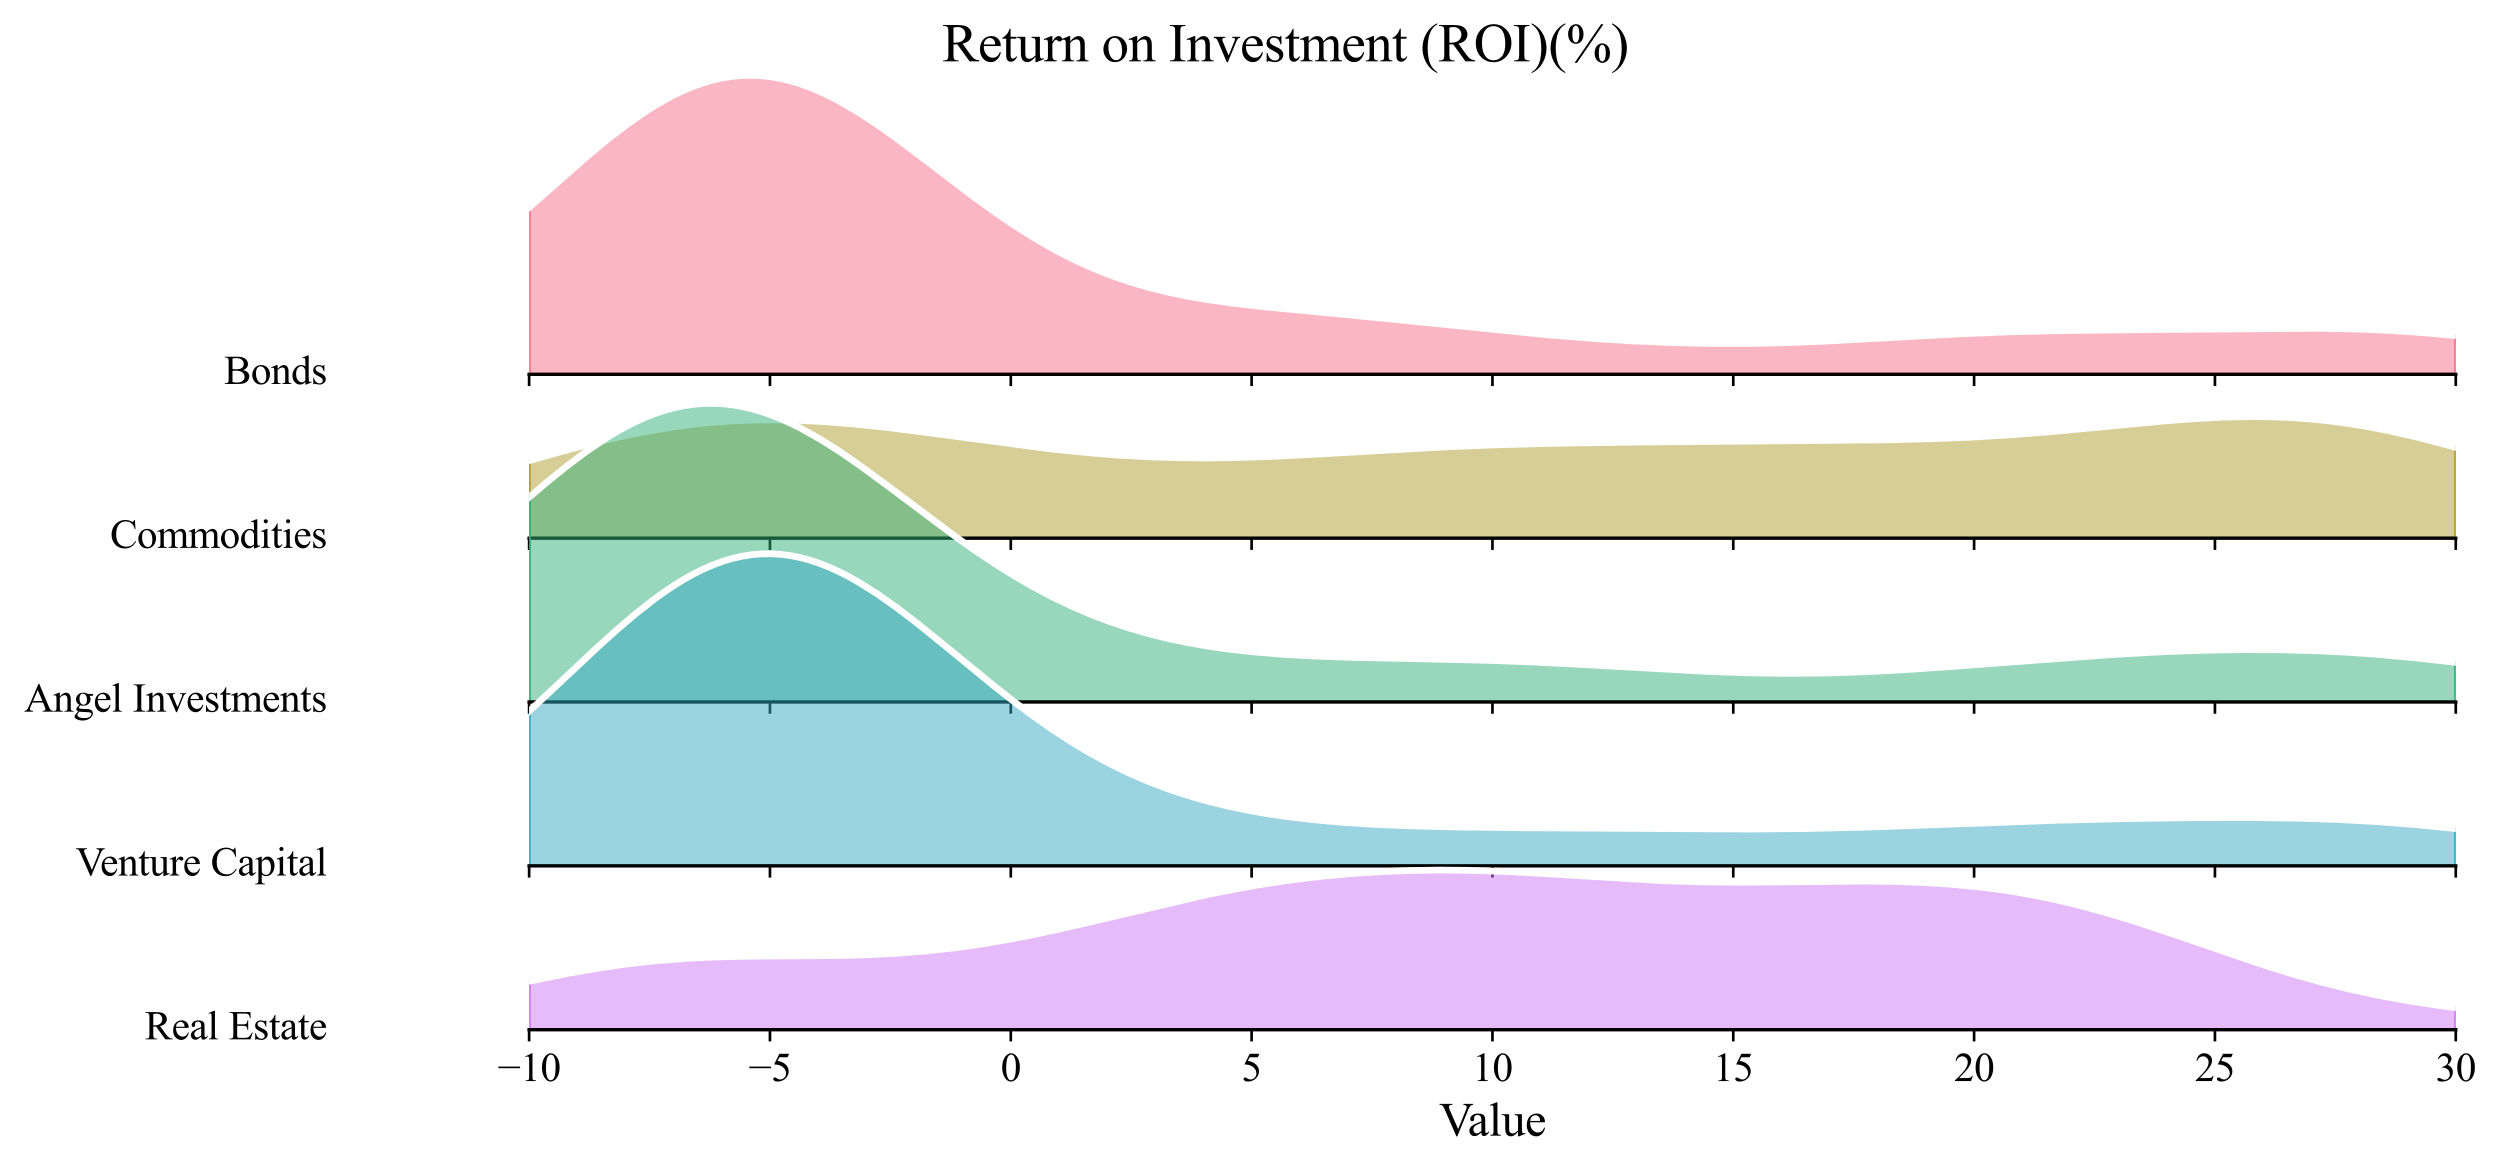 <?xml version="1.0" encoding="utf-8" standalone="no"?>
<!DOCTYPE svg PUBLIC "-//W3C//DTD SVG 1.1//EN"
  "http://www.w3.org/Graphics/SVG/1.1/DTD/svg11.dtd">
<svg xmlns:xlink="http://www.w3.org/1999/xlink" width="745.947pt" height="349.055pt" viewBox="0 0 745.947 349.055" xmlns="http://www.w3.org/2000/svg" version="1.1">
 <defs>
  <style type="text/css">*{stroke-linejoin: round; stroke-linecap: butt}</style>
 </defs>
 <g id="figure_1">
  <g id="patch_1">
   <path d="M 0 349.055 
L 745.947 349.055 
L 745.947 0 
L 0 0 
z
" style="fill: #ffffff"/>
  </g>
  <g id="axes_1">
   <g id="patch_2">
    <path d="M 157.88 111.693 
L 732.747 111.693 
L 732.747 13.92 
L 157.88 13.92 
L 157.88 111.693 
z
" style="fill: none; opacity: 0"/>
   </g>
   <g id="FillBetweenPolyCollection_1">
    <defs>
     <path id="me1e75b1afb" d="M 157.88 -287.135 
L 157.88 -237.362 
L 160.769 -237.362 
L 163.657 -237.362 
L 166.546 -237.362 
L 169.435 -237.362 
L 172.324 -237.362 
L 175.212 -237.362 
L 178.101 -237.362 
L 180.99 -237.362 
L 183.879 -237.362 
L 186.768 -237.362 
L 189.656 -237.362 
L 192.545 -237.362 
L 195.434 -237.362 
L 198.323 -237.362 
L 201.211 -237.362 
L 204.1 -237.362 
L 206.989 -237.362 
L 209.878 -237.362 
L 212.767 -237.362 
L 215.655 -237.362 
L 218.544 -237.362 
L 221.433 -237.362 
L 224.322 -237.362 
L 227.21 -237.362 
L 230.099 -237.362 
L 232.988 -237.362 
L 235.877 -237.362 
L 238.766 -237.362 
L 241.654 -237.362 
L 244.543 -237.362 
L 247.432 -237.362 
L 250.321 -237.362 
L 253.209 -237.362 
L 256.098 -237.362 
L 258.987 -237.362 
L 261.876 -237.362 
L 264.765 -237.362 
L 267.653 -237.362 
L 270.542 -237.362 
L 273.431 -237.362 
L 276.32 -237.362 
L 279.208 -237.362 
L 282.097 -237.362 
L 284.986 -237.362 
L 287.875 -237.362 
L 290.764 -237.362 
L 293.652 -237.362 
L 296.541 -237.362 
L 299.43 -237.362 
L 302.319 -237.362 
L 305.208 -237.362 
L 308.096 -237.362 
L 310.985 -237.362 
L 313.874 -237.362 
L 316.763 -237.362 
L 319.651 -237.362 
L 322.54 -237.362 
L 325.429 -237.362 
L 328.318 -237.362 
L 331.207 -237.362 
L 334.095 -237.362 
L 336.984 -237.362 
L 339.873 -237.362 
L 342.762 -237.362 
L 345.65 -237.362 
L 348.539 -237.362 
L 351.428 -237.362 
L 354.317 -237.362 
L 357.206 -237.362 
L 360.094 -237.362 
L 362.983 -237.362 
L 365.872 -237.362 
L 368.761 -237.362 
L 371.649 -237.362 
L 374.538 -237.362 
L 377.427 -237.362 
L 380.316 -237.362 
L 383.205 -237.362 
L 386.093 -237.362 
L 388.982 -237.362 
L 391.871 -237.362 
L 394.76 -237.362 
L 397.648 -237.362 
L 400.537 -237.362 
L 403.426 -237.362 
L 406.315 -237.362 
L 409.204 -237.362 
L 412.092 -237.362 
L 414.981 -237.362 
L 417.87 -237.362 
L 420.759 -237.362 
L 423.647 -237.362 
L 426.536 -237.362 
L 429.425 -237.362 
L 432.314 -237.362 
L 435.203 -237.362 
L 438.091 -237.362 
L 440.98 -237.362 
L 443.869 -237.362 
L 446.758 -237.362 
L 449.646 -237.362 
L 452.535 -237.362 
L 455.424 -237.362 
L 458.313 -237.362 
L 461.202 -237.362 
L 464.09 -237.362 
L 466.979 -237.362 
L 469.868 -237.362 
L 472.757 -237.362 
L 475.645 -237.362 
L 478.534 -237.362 
L 481.423 -237.362 
L 484.312 -237.362 
L 487.201 -237.362 
L 490.089 -237.362 
L 492.978 -237.362 
L 495.867 -237.362 
L 498.756 -237.362 
L 501.644 -237.362 
L 504.533 -237.362 
L 507.422 -237.362 
L 510.311 -237.362 
L 513.2 -237.362 
L 516.088 -237.362 
L 518.977 -237.362 
L 521.866 -237.362 
L 524.755 -237.362 
L 527.643 -237.362 
L 530.532 -237.362 
L 533.421 -237.362 
L 536.31 -237.362 
L 539.199 -237.362 
L 542.087 -237.362 
L 544.976 -237.362 
L 547.865 -237.362 
L 550.754 -237.362 
L 553.642 -237.362 
L 556.531 -237.362 
L 559.42 -237.362 
L 562.309 -237.362 
L 565.198 -237.362 
L 568.086 -237.362 
L 570.975 -237.362 
L 573.864 -237.362 
L 576.753 -237.362 
L 579.642 -237.362 
L 582.53 -237.362 
L 585.419 -237.362 
L 588.308 -237.362 
L 591.197 -237.362 
L 594.085 -237.362 
L 596.974 -237.362 
L 599.863 -237.362 
L 602.752 -237.362 
L 605.641 -237.362 
L 608.529 -237.362 
L 611.418 -237.362 
L 614.307 -237.362 
L 617.196 -237.362 
L 620.084 -237.362 
L 622.973 -237.362 
L 625.862 -237.362 
L 628.751 -237.362 
L 631.64 -237.362 
L 634.528 -237.362 
L 637.417 -237.362 
L 640.306 -237.362 
L 643.195 -237.362 
L 646.083 -237.362 
L 648.972 -237.362 
L 651.861 -237.362 
L 654.75 -237.362 
L 657.639 -237.362 
L 660.527 -237.362 
L 663.416 -237.362 
L 666.305 -237.362 
L 669.194 -237.362 
L 672.082 -237.362 
L 674.971 -237.362 
L 677.86 -237.362 
L 680.749 -237.362 
L 683.638 -237.362 
L 686.526 -237.362 
L 689.415 -237.362 
L 692.304 -237.362 
L 695.193 -237.362 
L 698.081 -237.362 
L 700.97 -237.362 
L 703.859 -237.362 
L 706.748 -237.362 
L 709.637 -237.362 
L 712.525 -237.362 
L 715.414 -237.362 
L 718.303 -237.362 
L 721.192 -237.362 
L 724.08 -237.362 
L 726.969 -237.362 
L 729.858 -237.362 
L 732.747 -237.362 
L 732.747 -248.923 
L 732.747 -248.923 
L 729.858 -249.203 
L 726.969 -249.466 
L 724.08 -249.71 
L 721.192 -249.934 
L 718.303 -250.138 
L 715.414 -250.322 
L 712.525 -250.485 
L 709.637 -250.628 
L 706.748 -250.752 
L 703.859 -250.857 
L 700.97 -250.944 
L 698.081 -251.013 
L 695.193 -251.066 
L 692.304 -251.104 
L 689.415 -251.129 
L 686.526 -251.141 
L 683.638 -251.142 
L 680.749 -251.134 
L 677.86 -251.118 
L 674.971 -251.095 
L 672.082 -251.068 
L 669.194 -251.036 
L 666.305 -251.002 
L 663.416 -250.966 
L 660.527 -250.929 
L 657.639 -250.893 
L 654.75 -250.857 
L 651.861 -250.822 
L 648.972 -250.789 
L 646.083 -250.757 
L 643.195 -250.727 
L 640.306 -250.698 
L 637.417 -250.67 
L 634.528 -250.642 
L 631.64 -250.614 
L 628.751 -250.584 
L 625.862 -250.553 
L 622.973 -250.519 
L 620.084 -250.482 
L 617.196 -250.44 
L 614.307 -250.392 
L 611.418 -250.339 
L 608.529 -250.278 
L 605.641 -250.21 
L 602.752 -250.133 
L 599.863 -250.048 
L 596.974 -249.953 
L 594.085 -249.85 
L 591.197 -249.737 
L 588.308 -249.615 
L 585.419 -249.485 
L 582.53 -249.346 
L 579.642 -249.201 
L 576.753 -249.048 
L 573.864 -248.89 
L 570.975 -248.727 
L 568.086 -248.561 
L 565.198 -248.393 
L 562.309 -248.225 
L 559.42 -248.057 
L 556.531 -247.891 
L 553.642 -247.73 
L 550.754 -247.573 
L 547.865 -247.423 
L 544.976 -247.281 
L 542.087 -247.149 
L 539.199 -247.026 
L 536.31 -246.916 
L 533.421 -246.818 
L 530.532 -246.734 
L 527.643 -246.664 
L 524.755 -246.609 
L 521.866 -246.569 
L 518.977 -246.545 
L 516.088 -246.537 
L 513.2 -246.546 
L 510.311 -246.571 
L 507.422 -246.612 
L 504.533 -246.669 
L 501.644 -246.742 
L 498.756 -246.83 
L 495.867 -246.934 
L 492.978 -247.053 
L 490.089 -247.186 
L 487.201 -247.334 
L 484.312 -247.494 
L 481.423 -247.668 
L 478.534 -247.855 
L 475.645 -248.054 
L 472.757 -248.264 
L 469.868 -248.485 
L 466.979 -248.717 
L 464.09 -248.959 
L 461.202 -249.21 
L 458.313 -249.47 
L 455.424 -249.738 
L 452.535 -250.013 
L 449.646 -250.294 
L 446.758 -250.582 
L 443.869 -250.874 
L 440.98 -251.171 
L 438.091 -251.471 
L 435.203 -251.773 
L 432.314 -252.077 
L 429.425 -252.381 
L 426.536 -252.685 
L 423.647 -252.987 
L 420.759 -253.288 
L 417.87 -253.585 
L 414.981 -253.88 
L 412.092 -254.17 
L 409.204 -254.457 
L 406.315 -254.739 
L 403.426 -255.017 
L 400.537 -255.291 
L 397.648 -255.563 
L 394.76 -255.832 
L 391.871 -256.1 
L 388.982 -256.369 
L 386.093 -256.64 
L 383.205 -256.917 
L 380.316 -257.201 
L 377.427 -257.495 
L 374.538 -257.803 
L 371.649 -258.128 
L 368.761 -258.475 
L 365.872 -258.847 
L 362.983 -259.249 
L 360.094 -259.686 
L 357.206 -260.161 
L 354.317 -260.681 
L 351.428 -261.249 
L 348.539 -261.872 
L 345.65 -262.553 
L 342.762 -263.297 
L 339.873 -264.109 
L 336.984 -264.993 
L 334.095 -265.952 
L 331.207 -266.99 
L 328.318 -268.11 
L 325.429 -269.314 
L 322.54 -270.604 
L 319.651 -271.981 
L 316.763 -273.444 
L 313.874 -274.994 
L 310.985 -276.63 
L 308.096 -278.348 
L 305.208 -280.145 
L 302.319 -282.018 
L 299.43 -283.962 
L 296.541 -285.97 
L 293.652 -288.036 
L 290.764 -290.152 
L 287.875 -292.309 
L 284.986 -294.498 
L 282.097 -296.707 
L 279.208 -298.928 
L 276.32 -301.147 
L 273.431 -303.352 
L 270.542 -305.531 
L 267.653 -307.671 
L 264.765 -309.758 
L 261.876 -311.78 
L 258.987 -313.722 
L 256.098 -315.572 
L 253.209 -317.317 
L 250.321 -318.943 
L 247.432 -320.441 
L 244.543 -321.797 
L 241.654 -323.001 
L 238.766 -324.044 
L 235.877 -324.918 
L 232.988 -325.615 
L 230.099 -326.128 
L 227.21 -326.453 
L 224.322 -326.585 
L 221.433 -326.524 
L 218.544 -326.268 
L 215.655 -325.817 
L 212.767 -325.174 
L 209.878 -324.341 
L 206.989 -323.325 
L 204.1 -322.13 
L 201.211 -320.764 
L 198.323 -319.235 
L 195.434 -317.552 
L 192.545 -315.727 
L 189.656 -313.769 
L 186.768 -311.692 
L 183.879 -309.506 
L 180.99 -307.226 
L 178.101 -304.864 
L 175.212 -302.433 
L 172.324 -299.946 
L 169.435 -297.418 
L 166.546 -294.86 
L 163.657 -292.285 
L 160.769 -289.706 
L 157.88 -287.135 
z
" style="stroke: #f77189"/>
    </defs>
    <g clip-path="url(#pc552e4233b)">
     <use xlink:href="#me1e75b1afb" x="0" y="349.055" style="fill: #f77189; fill-opacity: 0.5; stroke: #f77189"/>
    </g>
   </g>
   <g id="matplotlib.axis_1">
    <g id="xtick_1">
     <g id="line2d_1">
      <defs>
       <path id="m2d0bc9040c" d="M 0 0 
L 0 3.5 
" style="stroke: #000000; stroke-width: 0.8"/>
      </defs>
      <g>
       <use xlink:href="#m2d0bc9040c" x="157.88" y="111.693" style="stroke: #000000; stroke-width: 0.8"/>
      </g>
     </g>
    </g>
    <g id="xtick_2">
     <g id="line2d_2">
      <g>
       <use xlink:href="#m2d0bc9040c" x="229.738" y="111.693" style="stroke: #000000; stroke-width: 0.8"/>
      </g>
     </g>
    </g>
    <g id="xtick_3">
     <g id="line2d_3">
      <g>
       <use xlink:href="#m2d0bc9040c" x="301.597" y="111.693" style="stroke: #000000; stroke-width: 0.8"/>
      </g>
     </g>
    </g>
    <g id="xtick_4">
     <g id="line2d_4">
      <g>
       <use xlink:href="#m2d0bc9040c" x="373.455" y="111.693" style="stroke: #000000; stroke-width: 0.8"/>
      </g>
     </g>
    </g>
    <g id="xtick_5">
     <g id="line2d_5">
      <g>
       <use xlink:href="#m2d0bc9040c" x="445.313" y="111.693" style="stroke: #000000; stroke-width: 0.8"/>
      </g>
     </g>
    </g>
    <g id="xtick_6">
     <g id="line2d_6">
      <g>
       <use xlink:href="#m2d0bc9040c" x="517.172" y="111.693" style="stroke: #000000; stroke-width: 0.8"/>
      </g>
     </g>
    </g>
    <g id="xtick_7">
     <g id="line2d_7">
      <g>
       <use xlink:href="#m2d0bc9040c" x="589.03" y="111.693" style="stroke: #000000; stroke-width: 0.8"/>
      </g>
     </g>
    </g>
    <g id="xtick_8">
     <g id="line2d_8">
      <g>
       <use xlink:href="#m2d0bc9040c" x="660.888" y="111.693" style="stroke: #000000; stroke-width: 0.8"/>
      </g>
     </g>
    </g>
    <g id="xtick_9">
     <g id="line2d_9">
      <g>
       <use xlink:href="#m2d0bc9040c" x="732.747" y="111.693" style="stroke: #000000; stroke-width: 0.8"/>
      </g>
     </g>
    </g>
   </g>
   <g id="matplotlib.axis_2"/>
   <g id="line2d_10">
    <path d="M 157.88 61.92 
L 175.212 46.623 
L 180.99 41.829 
L 186.768 37.364 
L 192.545 33.328 
L 195.434 31.503 
L 198.323 29.821 
L 201.211 28.292 
L 204.1 26.926 
L 206.989 25.731 
L 209.878 24.714 
L 212.767 23.882 
L 215.655 23.238 
L 218.544 22.788 
L 221.433 22.531 
L 224.322 22.47 
L 227.21 22.603 
L 230.099 22.928 
L 232.988 23.441 
L 235.877 24.137 
L 238.766 25.011 
L 241.654 26.054 
L 244.543 27.259 
L 247.432 28.615 
L 250.321 30.112 
L 256.098 33.483 
L 261.876 37.276 
L 267.653 41.385 
L 276.32 47.909 
L 290.764 58.903 
L 296.541 63.085 
L 302.319 67.037 
L 308.096 70.708 
L 313.874 74.061 
L 319.651 77.075 
L 325.429 79.741 
L 331.207 82.065 
L 336.984 84.063 
L 342.762 85.758 
L 348.539 87.183 
L 354.317 88.375 
L 360.094 89.37 
L 368.761 90.58 
L 377.427 91.56 
L 394.76 93.224 
L 417.87 95.47 
L 461.202 99.845 
L 475.645 101.002 
L 487.201 101.722 
L 498.756 102.225 
L 510.311 102.485 
L 521.866 102.486 
L 533.421 102.237 
L 544.976 101.774 
L 562.309 100.831 
L 585.419 99.57 
L 599.863 99.008 
L 614.307 98.663 
L 637.417 98.386 
L 692.304 97.951 
L 703.859 98.198 
L 712.525 98.57 
L 721.192 99.121 
L 729.858 99.852 
L 732.747 100.133 
L 732.747 100.133 
" clip-path="url(#pc552e4233b)" style="fill: none; stroke: #ffffff; stroke-width: 2; stroke-linecap: square"/>
   </g>
   <g id="line2d_11">
    <path d="M 157.88 111.693 
L 732.747 111.693 
" style="fill: none; stroke: #000000; stroke-linecap: square"/>
   </g>
   <g id="text_1">
    <g id="patch_3">
     <path d="M 62.884 121.103 
L 101.479 121.103 
L 101.479 102.284 
L 62.884 102.284 
z
" style="fill: #ffffff; opacity: 0.5"/>
    </g>
    <!-- Bonds -->
    <g transform="translate(66.844 114.576) scale(0.12 -0.12)">
     <defs>
      <path id="TimesNewRomanPSMT-42" d="M 2956 2163 
Q 3397 2069 3616 1863 
Q 3919 1575 3919 1159 
Q 3919 844 3719 555 
Q 3519 266 3170 133 
Q 2822 0 2106 0 
L 106 0 
L 106 116 
L 266 116 
Q 531 116 647 284 
Q 719 394 719 750 
L 719 3488 
Q 719 3881 628 3984 
Q 506 4122 266 4122 
L 106 4122 
L 106 4238 
L 1938 4238 
Q 2450 4238 2759 4163 
Q 3228 4050 3475 3764 
Q 3722 3478 3722 3106 
Q 3722 2788 3528 2536 
Q 3334 2284 2956 2163 
z
M 1319 2331 
Q 1434 2309 1582 2298 
Q 1731 2288 1909 2288 
Q 2366 2288 2595 2386 
Q 2825 2484 2947 2687 
Q 3069 2891 3069 3131 
Q 3069 3503 2766 3765 
Q 2463 4028 1881 4028 
Q 1569 4028 1319 3959 
L 1319 2331 
z
M 1319 306 
Q 1681 222 2034 222 
Q 2600 222 2897 476 
Q 3194 731 3194 1106 
Q 3194 1353 3059 1581 
Q 2925 1809 2622 1940 
Q 2319 2072 1872 2072 
Q 1678 2072 1540 2065 
Q 1403 2059 1319 2044 
L 1319 306 
z
" transform="scale(0.016)"/>
      <path id="TimesNewRomanPSMT-6f" d="M 1600 2947 
Q 2250 2947 2644 2453 
Q 2978 2031 2978 1484 
Q 2978 1100 2793 706 
Q 2609 313 2286 112 
Q 1963 -88 1566 -88 
Q 919 -88 538 428 
Q 216 863 216 1403 
Q 216 1797 411 2186 
Q 606 2575 925 2761 
Q 1244 2947 1600 2947 
z
M 1503 2744 
Q 1338 2744 1170 2645 
Q 1003 2547 900 2300 
Q 797 2053 797 1666 
Q 797 1041 1045 587 
Q 1294 134 1700 134 
Q 2003 134 2200 384 
Q 2397 634 2397 1244 
Q 2397 2006 2069 2444 
Q 1847 2744 1503 2744 
z
" transform="scale(0.016)"/>
      <path id="TimesNewRomanPSMT-6e" d="M 1034 2341 
Q 1538 2947 1994 2947 
Q 2228 2947 2397 2830 
Q 2566 2713 2666 2444 
Q 2734 2256 2734 1869 
L 2734 647 
Q 2734 375 2778 278 
Q 2813 200 2889 156 
Q 2966 113 3172 113 
L 3172 0 
L 1756 0 
L 1756 113 
L 1816 113 
Q 2016 113 2095 173 
Q 2175 234 2206 353 
Q 2219 400 2219 647 
L 2219 1819 
Q 2219 2209 2117 2386 
Q 2016 2563 1775 2563 
Q 1403 2563 1034 2156 
L 1034 647 
Q 1034 356 1069 288 
Q 1113 197 1189 155 
Q 1266 113 1500 113 
L 1500 0 
L 84 0 
L 84 113 
L 147 113 
Q 366 113 442 223 
Q 519 334 519 647 
L 519 1709 
Q 519 2225 495 2337 
Q 472 2450 423 2490 
Q 375 2531 294 2531 
Q 206 2531 84 2484 
L 38 2597 
L 900 2947 
L 1034 2947 
L 1034 2341 
z
" transform="scale(0.016)"/>
      <path id="TimesNewRomanPSMT-64" d="M 2222 322 
Q 2013 103 1813 7 
Q 1613 -88 1381 -88 
Q 913 -88 563 304 
Q 213 697 213 1313 
Q 213 1928 600 2439 
Q 988 2950 1597 2950 
Q 1975 2950 2222 2709 
L 2222 3238 
Q 2222 3728 2198 3840 
Q 2175 3953 2125 3993 
Q 2075 4034 2000 4034 
Q 1919 4034 1784 3984 
L 1744 4094 
L 2597 4444 
L 2738 4444 
L 2738 1134 
Q 2738 631 2761 520 
Q 2784 409 2836 365 
Q 2888 322 2956 322 
Q 3041 322 3181 375 
L 3216 266 
L 2366 -88 
L 2222 -88 
L 2222 322 
z
M 2222 541 
L 2222 2016 
Q 2203 2228 2109 2403 
Q 2016 2578 1861 2667 
Q 1706 2756 1559 2756 
Q 1284 2756 1069 2509 
Q 784 2184 784 1559 
Q 784 928 1059 592 
Q 1334 256 1672 256 
Q 1956 256 2222 541 
z
" transform="scale(0.016)"/>
      <path id="TimesNewRomanPSMT-73" d="M 2050 2947 
L 2050 1972 
L 1947 1972 
Q 1828 2431 1642 2597 
Q 1456 2763 1169 2763 
Q 950 2763 815 2647 
Q 681 2531 681 2391 
Q 681 2216 781 2091 
Q 878 1963 1175 1819 
L 1631 1597 
Q 2266 1288 2266 781 
Q 2266 391 1970 151 
Q 1675 -88 1309 -88 
Q 1047 -88 709 6 
Q 606 38 541 38 
Q 469 38 428 -44 
L 325 -44 
L 325 978 
L 428 978 
Q 516 541 762 319 
Q 1009 97 1316 97 
Q 1531 97 1667 223 
Q 1803 350 1803 528 
Q 1803 744 1651 891 
Q 1500 1038 1047 1263 
Q 594 1488 453 1669 
Q 313 1847 313 2119 
Q 313 2472 555 2709 
Q 797 2947 1181 2947 
Q 1350 2947 1591 2875 
Q 1750 2828 1803 2828 
Q 1853 2828 1881 2850 
Q 1909 2872 1947 2947 
L 2050 2947 
z
" transform="scale(0.016)"/>
     </defs>
     <use xlink:href="#TimesNewRomanPSMT-42"/>
     <use xlink:href="#TimesNewRomanPSMT-6f" transform="translate(66.699 0)"/>
     <use xlink:href="#TimesNewRomanPSMT-6e" transform="translate(116.699 0)"/>
     <use xlink:href="#TimesNewRomanPSMT-64" transform="translate(166.699 0)"/>
     <use xlink:href="#TimesNewRomanPSMT-73" transform="translate(216.699 0)"/>
    </g>
   </g>
  </g>
  <g id="axes_2">
   <g id="patch_4">
    <path d="M 157.88 160.58 
L 732.747 160.58 
L 732.747 62.807 
L 157.88 62.807 
L 157.88 160.58 
z
" style="fill: none; opacity: 0"/>
   </g>
   <g id="FillBetweenPolyCollection_2">
    <defs>
     <path id="m996c94fe41" d="M 157.88 -211.601 
L 157.88 -188.475 
L 160.769 -188.475 
L 163.657 -188.475 
L 166.546 -188.475 
L 169.435 -188.475 
L 172.324 -188.475 
L 175.212 -188.475 
L 178.101 -188.475 
L 180.99 -188.475 
L 183.879 -188.475 
L 186.768 -188.475 
L 189.656 -188.475 
L 192.545 -188.475 
L 195.434 -188.475 
L 198.323 -188.475 
L 201.211 -188.475 
L 204.1 -188.475 
L 206.989 -188.475 
L 209.878 -188.475 
L 212.767 -188.475 
L 215.655 -188.475 
L 218.544 -188.475 
L 221.433 -188.475 
L 224.322 -188.475 
L 227.21 -188.475 
L 230.099 -188.475 
L 232.988 -188.475 
L 235.877 -188.475 
L 238.766 -188.475 
L 241.654 -188.475 
L 244.543 -188.475 
L 247.432 -188.475 
L 250.321 -188.475 
L 253.209 -188.475 
L 256.098 -188.475 
L 258.987 -188.475 
L 261.876 -188.475 
L 264.765 -188.475 
L 267.653 -188.475 
L 270.542 -188.475 
L 273.431 -188.475 
L 276.32 -188.475 
L 279.208 -188.475 
L 282.097 -188.475 
L 284.986 -188.475 
L 287.875 -188.475 
L 290.764 -188.475 
L 293.652 -188.475 
L 296.541 -188.475 
L 299.43 -188.475 
L 302.319 -188.475 
L 305.208 -188.475 
L 308.096 -188.475 
L 310.985 -188.475 
L 313.874 -188.475 
L 316.763 -188.475 
L 319.651 -188.475 
L 322.54 -188.475 
L 325.429 -188.475 
L 328.318 -188.475 
L 331.207 -188.475 
L 334.095 -188.475 
L 336.984 -188.475 
L 339.873 -188.475 
L 342.762 -188.475 
L 345.65 -188.475 
L 348.539 -188.475 
L 351.428 -188.475 
L 354.317 -188.475 
L 357.206 -188.475 
L 360.094 -188.475 
L 362.983 -188.475 
L 365.872 -188.475 
L 368.761 -188.475 
L 371.649 -188.475 
L 374.538 -188.475 
L 377.427 -188.475 
L 380.316 -188.475 
L 383.205 -188.475 
L 386.093 -188.475 
L 388.982 -188.475 
L 391.871 -188.475 
L 394.76 -188.475 
L 397.648 -188.475 
L 400.537 -188.475 
L 403.426 -188.475 
L 406.315 -188.475 
L 409.204 -188.475 
L 412.092 -188.475 
L 414.981 -188.475 
L 417.87 -188.475 
L 420.759 -188.475 
L 423.647 -188.475 
L 426.536 -188.475 
L 429.425 -188.475 
L 432.314 -188.475 
L 435.203 -188.475 
L 438.091 -188.475 
L 440.98 -188.475 
L 443.869 -188.475 
L 446.758 -188.475 
L 449.646 -188.475 
L 452.535 -188.475 
L 455.424 -188.475 
L 458.313 -188.475 
L 461.202 -188.475 
L 464.09 -188.475 
L 466.979 -188.475 
L 469.868 -188.475 
L 472.757 -188.475 
L 475.645 -188.475 
L 478.534 -188.475 
L 481.423 -188.475 
L 484.312 -188.475 
L 487.201 -188.475 
L 490.089 -188.475 
L 492.978 -188.475 
L 495.867 -188.475 
L 498.756 -188.475 
L 501.644 -188.475 
L 504.533 -188.475 
L 507.422 -188.475 
L 510.311 -188.475 
L 513.2 -188.475 
L 516.088 -188.475 
L 518.977 -188.475 
L 521.866 -188.475 
L 524.755 -188.475 
L 527.643 -188.475 
L 530.532 -188.475 
L 533.421 -188.475 
L 536.31 -188.475 
L 539.199 -188.475 
L 542.087 -188.475 
L 544.976 -188.475 
L 547.865 -188.475 
L 550.754 -188.475 
L 553.642 -188.475 
L 556.531 -188.475 
L 559.42 -188.475 
L 562.309 -188.475 
L 565.198 -188.475 
L 568.086 -188.475 
L 570.975 -188.475 
L 573.864 -188.475 
L 576.753 -188.475 
L 579.642 -188.475 
L 582.53 -188.475 
L 585.419 -188.475 
L 588.308 -188.475 
L 591.197 -188.475 
L 594.085 -188.475 
L 596.974 -188.475 
L 599.863 -188.475 
L 602.752 -188.475 
L 605.641 -188.475 
L 608.529 -188.475 
L 611.418 -188.475 
L 614.307 -188.475 
L 617.196 -188.475 
L 620.084 -188.475 
L 622.973 -188.475 
L 625.862 -188.475 
L 628.751 -188.475 
L 631.64 -188.475 
L 634.528 -188.475 
L 637.417 -188.475 
L 640.306 -188.475 
L 643.195 -188.475 
L 646.083 -188.475 
L 648.972 -188.475 
L 651.861 -188.475 
L 654.75 -188.475 
L 657.639 -188.475 
L 660.527 -188.475 
L 663.416 -188.475 
L 666.305 -188.475 
L 669.194 -188.475 
L 672.082 -188.475 
L 674.971 -188.475 
L 677.86 -188.475 
L 680.749 -188.475 
L 683.638 -188.475 
L 686.526 -188.475 
L 689.415 -188.475 
L 692.304 -188.475 
L 695.193 -188.475 
L 698.081 -188.475 
L 700.97 -188.475 
L 703.859 -188.475 
L 706.748 -188.475 
L 709.637 -188.475 
L 712.525 -188.475 
L 715.414 -188.475 
L 718.303 -188.475 
L 721.192 -188.475 
L 724.08 -188.475 
L 726.969 -188.475 
L 729.858 -188.475 
L 732.747 -188.475 
L 732.747 -215.558 
L 732.747 -215.558 
L 729.858 -216.364 
L 726.969 -217.146 
L 724.08 -217.9 
L 721.192 -218.624 
L 718.303 -219.316 
L 715.414 -219.972 
L 712.525 -220.592 
L 709.637 -221.172 
L 706.748 -221.711 
L 703.859 -222.208 
L 700.97 -222.662 
L 698.081 -223.071 
L 695.193 -223.435 
L 692.304 -223.754 
L 689.415 -224.027 
L 686.526 -224.255 
L 683.638 -224.439 
L 680.749 -224.578 
L 677.86 -224.676 
L 674.971 -224.732 
L 672.082 -224.748 
L 669.194 -224.726 
L 666.305 -224.669 
L 663.416 -224.578 
L 660.527 -224.456 
L 657.639 -224.306 
L 654.75 -224.129 
L 651.861 -223.93 
L 648.972 -223.709 
L 646.083 -223.472 
L 643.195 -223.219 
L 640.306 -222.955 
L 637.417 -222.681 
L 634.528 -222.401 
L 631.64 -222.116 
L 628.751 -221.83 
L 625.862 -221.545 
L 622.973 -221.263 
L 620.084 -220.985 
L 617.196 -220.714 
L 614.307 -220.452 
L 611.418 -220.199 
L 608.529 -219.956 
L 605.641 -219.726 
L 602.752 -219.508 
L 599.863 -219.304 
L 596.974 -219.113 
L 594.085 -218.936 
L 591.197 -218.772 
L 588.308 -218.623 
L 585.419 -218.486 
L 582.53 -218.363 
L 579.642 -218.252 
L 576.753 -218.153 
L 573.864 -218.065 
L 570.975 -217.987 
L 568.086 -217.919 
L 565.198 -217.859 
L 562.309 -217.807 
L 559.42 -217.762 
L 556.531 -217.723 
L 553.642 -217.688 
L 550.754 -217.658 
L 547.865 -217.631 
L 544.976 -217.607 
L 542.087 -217.585 
L 539.199 -217.565 
L 536.31 -217.545 
L 533.421 -217.526 
L 530.532 -217.507 
L 527.643 -217.488 
L 524.755 -217.469 
L 521.866 -217.449 
L 518.977 -217.428 
L 516.088 -217.406 
L 513.2 -217.383 
L 510.311 -217.359 
L 507.422 -217.335 
L 504.533 -217.309 
L 501.644 -217.282 
L 498.756 -217.254 
L 495.867 -217.225 
L 492.978 -217.195 
L 490.089 -217.163 
L 487.201 -217.13 
L 484.312 -217.095 
L 481.423 -217.059 
L 478.534 -217.02 
L 475.645 -216.979 
L 472.757 -216.934 
L 469.868 -216.887 
L 466.979 -216.836 
L 464.09 -216.78 
L 461.202 -216.72 
L 458.313 -216.655 
L 455.424 -216.584 
L 452.535 -216.507 
L 449.646 -216.424 
L 446.758 -216.334 
L 443.869 -216.237 
L 440.98 -216.132 
L 438.091 -216.02 
L 435.203 -215.9 
L 432.314 -215.773 
L 429.425 -215.638 
L 426.536 -215.496 
L 423.647 -215.348 
L 420.759 -215.192 
L 417.87 -215.031 
L 414.981 -214.866 
L 412.092 -214.696 
L 409.204 -214.523 
L 406.315 -214.347 
L 403.426 -214.171 
L 400.537 -213.996 
L 397.648 -213.822 
L 394.76 -213.652 
L 391.871 -213.486 
L 388.982 -213.326 
L 386.093 -213.175 
L 383.205 -213.032 
L 380.316 -212.901 
L 377.427 -212.782 
L 374.538 -212.676 
L 371.649 -212.586 
L 368.761 -212.512 
L 365.872 -212.456 
L 362.983 -212.418 
L 360.094 -212.401 
L 357.206 -212.404 
L 354.317 -212.428 
L 351.428 -212.474 
L 348.539 -212.543 
L 345.65 -212.634 
L 342.762 -212.748 
L 339.873 -212.885 
L 336.984 -213.044 
L 334.095 -213.226 
L 331.207 -213.43 
L 328.318 -213.655 
L 325.429 -213.9 
L 322.54 -214.166 
L 319.651 -214.45 
L 316.763 -214.752 
L 313.874 -215.07 
L 310.985 -215.404 
L 308.096 -215.751 
L 305.208 -216.112 
L 302.319 -216.483 
L 299.43 -216.863 
L 296.541 -217.251 
L 293.652 -217.645 
L 290.764 -218.043 
L 287.875 -218.444 
L 284.986 -218.844 
L 282.097 -219.243 
L 279.208 -219.639 
L 276.32 -220.029 
L 273.431 -220.411 
L 270.542 -220.783 
L 267.653 -221.144 
L 264.765 -221.49 
L 261.876 -221.82 
L 258.987 -222.132 
L 256.098 -222.423 
L 253.209 -222.691 
L 250.321 -222.935 
L 247.432 -223.152 
L 244.543 -223.341 
L 241.654 -223.498 
L 238.766 -223.623 
L 235.877 -223.714 
L 232.988 -223.769 
L 230.099 -223.787 
L 227.21 -223.766 
L 224.322 -223.705 
L 221.433 -223.603 
L 218.544 -223.46 
L 215.655 -223.274 
L 212.767 -223.045 
L 209.878 -222.773 
L 206.989 -222.458 
L 204.1 -222.1 
L 201.211 -221.7 
L 198.323 -221.258 
L 195.434 -220.776 
L 192.545 -220.254 
L 189.656 -219.694 
L 186.768 -219.097 
L 183.879 -218.466 
L 180.99 -217.802 
L 178.101 -217.107 
L 175.212 -216.384 
L 172.324 -215.636 
L 169.435 -214.864 
L 166.546 -214.072 
L 163.657 -213.262 
L 160.769 -212.438 
L 157.88 -211.601 
z
" style="stroke: #ae9d31"/>
    </defs>
    <g clip-path="url(#p3dd5fc26a0)">
     <use xlink:href="#m996c94fe41" x="0" y="349.055" style="fill: #ae9d31; fill-opacity: 0.5; stroke: #ae9d31"/>
    </g>
   </g>
   <g id="matplotlib.axis_3">
    <g id="xtick_10">
     <g id="line2d_12">
      <g>
       <use xlink:href="#m2d0bc9040c" x="157.88" y="160.58" style="stroke: #000000; stroke-width: 0.8"/>
      </g>
     </g>
    </g>
    <g id="xtick_11">
     <g id="line2d_13">
      <g>
       <use xlink:href="#m2d0bc9040c" x="229.738" y="160.58" style="stroke: #000000; stroke-width: 0.8"/>
      </g>
     </g>
    </g>
    <g id="xtick_12">
     <g id="line2d_14">
      <g>
       <use xlink:href="#m2d0bc9040c" x="301.597" y="160.58" style="stroke: #000000; stroke-width: 0.8"/>
      </g>
     </g>
    </g>
    <g id="xtick_13">
     <g id="line2d_15">
      <g>
       <use xlink:href="#m2d0bc9040c" x="373.455" y="160.58" style="stroke: #000000; stroke-width: 0.8"/>
      </g>
     </g>
    </g>
    <g id="xtick_14">
     <g id="line2d_16">
      <g>
       <use xlink:href="#m2d0bc9040c" x="445.313" y="160.58" style="stroke: #000000; stroke-width: 0.8"/>
      </g>
     </g>
    </g>
    <g id="xtick_15">
     <g id="line2d_17">
      <g>
       <use xlink:href="#m2d0bc9040c" x="517.172" y="160.58" style="stroke: #000000; stroke-width: 0.8"/>
      </g>
     </g>
    </g>
    <g id="xtick_16">
     <g id="line2d_18">
      <g>
       <use xlink:href="#m2d0bc9040c" x="589.03" y="160.58" style="stroke: #000000; stroke-width: 0.8"/>
      </g>
     </g>
    </g>
    <g id="xtick_17">
     <g id="line2d_19">
      <g>
       <use xlink:href="#m2d0bc9040c" x="660.888" y="160.58" style="stroke: #000000; stroke-width: 0.8"/>
      </g>
     </g>
    </g>
    <g id="xtick_18">
     <g id="line2d_20">
      <g>
       <use xlink:href="#m2d0bc9040c" x="732.747" y="160.58" style="stroke: #000000; stroke-width: 0.8"/>
      </g>
     </g>
    </g>
   </g>
   <g id="matplotlib.axis_4"/>
   <g id="line2d_21">
    <path d="M 157.88 137.454 
L 169.435 134.191 
L 178.101 131.948 
L 186.768 129.958 
L 195.434 128.28 
L 201.211 127.356 
L 206.989 126.598 
L 212.767 126.011 
L 218.544 125.596 
L 224.322 125.35 
L 230.099 125.268 
L 238.766 125.432 
L 247.432 125.903 
L 256.098 126.632 
L 264.765 127.565 
L 276.32 129.027 
L 313.874 133.985 
L 325.429 135.155 
L 334.095 135.829 
L 342.762 136.307 
L 351.428 136.581 
L 360.094 136.654 
L 368.761 136.543 
L 380.316 136.154 
L 394.76 135.404 
L 432.314 133.282 
L 446.758 132.721 
L 464.09 132.275 
L 487.201 131.925 
L 527.643 131.567 
L 562.309 131.248 
L 576.753 130.902 
L 588.308 130.433 
L 599.863 129.752 
L 611.418 128.857 
L 625.862 127.51 
L 646.083 125.584 
L 654.75 124.926 
L 663.416 124.477 
L 672.082 124.307 
L 677.86 124.38 
L 683.638 124.617 
L 689.415 125.028 
L 695.193 125.62 
L 700.97 126.394 
L 706.748 127.344 
L 712.525 128.464 
L 721.192 130.431 
L 729.858 132.691 
L 732.747 133.497 
L 732.747 133.497 
" clip-path="url(#p3dd5fc26a0)" style="fill: none; stroke: #ffffff; stroke-width: 2; stroke-linecap: square"/>
   </g>
   <g id="line2d_22">
    <path d="M 157.88 160.58 
L 732.747 160.58 
" style="fill: none; stroke: #000000; stroke-linecap: square"/>
   </g>
   <g id="text_2">
    <g id="patch_5">
     <path d="M 28.888 169.99 
L 101.479 169.99 
L 101.479 151.17 
L 28.888 151.17 
z
" style="fill: #ffffff; opacity: 0.5"/>
    </g>
    <!-- Commodities -->
    <g transform="translate(32.848 163.463) scale(0.12 -0.12)">
     <defs>
      <path id="TimesNewRomanPSMT-43" d="M 3853 4334 
L 3950 2894 
L 3853 2894 
Q 3659 3541 3300 3825 
Q 2941 4109 2438 4109 
Q 2016 4109 1675 3895 
Q 1334 3681 1139 3212 
Q 944 2744 944 2047 
Q 944 1472 1128 1050 
Q 1313 628 1683 403 
Q 2053 178 2528 178 
Q 2941 178 3256 354 
Q 3572 531 3950 1056 
L 4047 994 
Q 3728 428 3303 165 
Q 2878 -97 2294 -97 
Q 1241 -97 663 684 
Q 231 1266 231 2053 
Q 231 2688 515 3219 
Q 800 3750 1298 4042 
Q 1797 4334 2388 4334 
Q 2847 4334 3294 4109 
Q 3425 4041 3481 4041 
Q 3566 4041 3628 4100 
Q 3709 4184 3744 4334 
L 3853 4334 
z
" transform="scale(0.016)"/>
      <path id="TimesNewRomanPSMT-6d" d="M 1050 2338 
Q 1363 2650 1419 2697 
Q 1559 2816 1721 2881 
Q 1884 2947 2044 2947 
Q 2313 2947 2506 2790 
Q 2700 2634 2766 2338 
Q 3088 2713 3309 2830 
Q 3531 2947 3766 2947 
Q 3994 2947 4170 2830 
Q 4347 2713 4450 2447 
Q 4519 2266 4519 1878 
L 4519 647 
Q 4519 378 4559 278 
Q 4591 209 4675 161 
Q 4759 113 4950 113 
L 4950 0 
L 3538 0 
L 3538 113 
L 3597 113 
Q 3781 113 3884 184 
Q 3956 234 3988 344 
Q 4000 397 4000 647 
L 4000 1878 
Q 4000 2228 3916 2372 
Q 3794 2572 3525 2572 
Q 3359 2572 3192 2489 
Q 3025 2406 2788 2181 
L 2781 2147 
L 2788 2013 
L 2788 647 
Q 2788 353 2820 281 
Q 2853 209 2943 161 
Q 3034 113 3253 113 
L 3253 0 
L 1806 0 
L 1806 113 
Q 2044 113 2133 169 
Q 2222 225 2256 338 
Q 2272 391 2272 647 
L 2272 1878 
Q 2272 2228 2169 2381 
Q 2031 2581 1784 2581 
Q 1616 2581 1450 2491 
Q 1191 2353 1050 2181 
L 1050 647 
Q 1050 366 1089 281 
Q 1128 197 1204 155 
Q 1281 113 1516 113 
L 1516 0 
L 100 0 
L 100 113 
Q 297 113 375 155 
Q 453 197 493 289 
Q 534 381 534 647 
L 534 1741 
Q 534 2213 506 2350 
Q 484 2453 437 2492 
Q 391 2531 309 2531 
Q 222 2531 100 2484 
L 53 2597 
L 916 2947 
L 1050 2947 
L 1050 2338 
z
" transform="scale(0.016)"/>
      <path id="TimesNewRomanPSMT-69" d="M 928 4444 
Q 1059 4444 1151 4351 
Q 1244 4259 1244 4128 
Q 1244 3997 1151 3903 
Q 1059 3809 928 3809 
Q 797 3809 703 3903 
Q 609 3997 609 4128 
Q 609 4259 701 4351 
Q 794 4444 928 4444 
z
M 1188 2947 
L 1188 647 
Q 1188 378 1227 289 
Q 1266 200 1342 156 
Q 1419 113 1622 113 
L 1622 0 
L 231 0 
L 231 113 
Q 441 113 512 153 
Q 584 194 626 287 
Q 669 381 669 647 
L 669 1750 
Q 669 2216 641 2353 
Q 619 2453 572 2492 
Q 525 2531 444 2531 
Q 356 2531 231 2484 
L 188 2597 
L 1050 2947 
L 1188 2947 
z
" transform="scale(0.016)"/>
      <path id="TimesNewRomanPSMT-74" d="M 1031 3803 
L 1031 2863 
L 1700 2863 
L 1700 2644 
L 1031 2644 
L 1031 788 
Q 1031 509 1111 412 
Q 1191 316 1316 316 
Q 1419 316 1516 380 
Q 1613 444 1666 569 
L 1788 569 
Q 1678 263 1478 108 
Q 1278 -47 1066 -47 
Q 922 -47 784 33 
Q 647 113 581 261 
Q 516 409 516 719 
L 516 2644 
L 63 2644 
L 63 2747 
Q 234 2816 414 2980 
Q 594 3144 734 3369 
Q 806 3488 934 3803 
L 1031 3803 
z
" transform="scale(0.016)"/>
      <path id="TimesNewRomanPSMT-65" d="M 681 1784 
Q 678 1147 991 784 
Q 1303 422 1725 422 
Q 2006 422 2214 576 
Q 2422 731 2563 1106 
L 2659 1044 
Q 2594 616 2278 264 
Q 1963 -88 1488 -88 
Q 972 -88 605 314 
Q 238 716 238 1394 
Q 238 2128 614 2539 
Q 991 2950 1559 2950 
Q 2041 2950 2350 2633 
Q 2659 2316 2659 1784 
L 681 1784 
z
M 681 1966 
L 2006 1966 
Q 1991 2241 1941 2353 
Q 1863 2528 1708 2628 
Q 1553 2728 1384 2728 
Q 1125 2728 920 2526 
Q 716 2325 681 1966 
z
" transform="scale(0.016)"/>
     </defs>
     <use xlink:href="#TimesNewRomanPSMT-43"/>
     <use xlink:href="#TimesNewRomanPSMT-6f" transform="translate(66.699 0)"/>
     <use xlink:href="#TimesNewRomanPSMT-6d" transform="translate(116.699 0)"/>
     <use xlink:href="#TimesNewRomanPSMT-6d" transform="translate(194.482 0)"/>
     <use xlink:href="#TimesNewRomanPSMT-6f" transform="translate(272.266 0)"/>
     <use xlink:href="#TimesNewRomanPSMT-64" transform="translate(322.266 0)"/>
     <use xlink:href="#TimesNewRomanPSMT-69" transform="translate(372.266 0)"/>
     <use xlink:href="#TimesNewRomanPSMT-74" transform="translate(400.049 0)"/>
     <use xlink:href="#TimesNewRomanPSMT-69" transform="translate(427.832 0)"/>
     <use xlink:href="#TimesNewRomanPSMT-65" transform="translate(455.615 0)"/>
     <use xlink:href="#TimesNewRomanPSMT-73" transform="translate(500 0)"/>
    </g>
   </g>
  </g>
  <g id="axes_3">
   <g id="patch_6">
    <path d="M 157.88 209.467 
L 732.747 209.467 
L 732.747 111.693 
L 157.88 111.693 
L 157.88 209.467 
z
" style="fill: none; opacity: 0"/>
   </g>
   <g id="FillBetweenPolyCollection_3">
    <defs>
     <path id="mcbf195afcb" d="M 157.88 -200.677 
L 157.88 -139.589 
L 160.769 -139.589 
L 163.657 -139.589 
L 166.546 -139.589 
L 169.435 -139.589 
L 172.324 -139.589 
L 175.212 -139.589 
L 178.101 -139.589 
L 180.99 -139.589 
L 183.879 -139.589 
L 186.768 -139.589 
L 189.656 -139.589 
L 192.545 -139.589 
L 195.434 -139.589 
L 198.323 -139.589 
L 201.211 -139.589 
L 204.1 -139.589 
L 206.989 -139.589 
L 209.878 -139.589 
L 212.767 -139.589 
L 215.655 -139.589 
L 218.544 -139.589 
L 221.433 -139.589 
L 224.322 -139.589 
L 227.21 -139.589 
L 230.099 -139.589 
L 232.988 -139.589 
L 235.877 -139.589 
L 238.766 -139.589 
L 241.654 -139.589 
L 244.543 -139.589 
L 247.432 -139.589 
L 250.321 -139.589 
L 253.209 -139.589 
L 256.098 -139.589 
L 258.987 -139.589 
L 261.876 -139.589 
L 264.765 -139.589 
L 267.653 -139.589 
L 270.542 -139.589 
L 273.431 -139.589 
L 276.32 -139.589 
L 279.208 -139.589 
L 282.097 -139.589 
L 284.986 -139.589 
L 287.875 -139.589 
L 290.764 -139.589 
L 293.652 -139.589 
L 296.541 -139.589 
L 299.43 -139.589 
L 302.319 -139.589 
L 305.208 -139.589 
L 308.096 -139.589 
L 310.985 -139.589 
L 313.874 -139.589 
L 316.763 -139.589 
L 319.651 -139.589 
L 322.54 -139.589 
L 325.429 -139.589 
L 328.318 -139.589 
L 331.207 -139.589 
L 334.095 -139.589 
L 336.984 -139.589 
L 339.873 -139.589 
L 342.762 -139.589 
L 345.65 -139.589 
L 348.539 -139.589 
L 351.428 -139.589 
L 354.317 -139.589 
L 357.206 -139.589 
L 360.094 -139.589 
L 362.983 -139.589 
L 365.872 -139.589 
L 368.761 -139.589 
L 371.649 -139.589 
L 374.538 -139.589 
L 377.427 -139.589 
L 380.316 -139.589 
L 383.205 -139.589 
L 386.093 -139.589 
L 388.982 -139.589 
L 391.871 -139.589 
L 394.76 -139.589 
L 397.648 -139.589 
L 400.537 -139.589 
L 403.426 -139.589 
L 406.315 -139.589 
L 409.204 -139.589 
L 412.092 -139.589 
L 414.981 -139.589 
L 417.87 -139.589 
L 420.759 -139.589 
L 423.647 -139.589 
L 426.536 -139.589 
L 429.425 -139.589 
L 432.314 -139.589 
L 435.203 -139.589 
L 438.091 -139.589 
L 440.98 -139.589 
L 443.869 -139.589 
L 446.758 -139.589 
L 449.646 -139.589 
L 452.535 -139.589 
L 455.424 -139.589 
L 458.313 -139.589 
L 461.202 -139.589 
L 464.09 -139.589 
L 466.979 -139.589 
L 469.868 -139.589 
L 472.757 -139.589 
L 475.645 -139.589 
L 478.534 -139.589 
L 481.423 -139.589 
L 484.312 -139.589 
L 487.201 -139.589 
L 490.089 -139.589 
L 492.978 -139.589 
L 495.867 -139.589 
L 498.756 -139.589 
L 501.644 -139.589 
L 504.533 -139.589 
L 507.422 -139.589 
L 510.311 -139.589 
L 513.2 -139.589 
L 516.088 -139.589 
L 518.977 -139.589 
L 521.866 -139.589 
L 524.755 -139.589 
L 527.643 -139.589 
L 530.532 -139.589 
L 533.421 -139.589 
L 536.31 -139.589 
L 539.199 -139.589 
L 542.087 -139.589 
L 544.976 -139.589 
L 547.865 -139.589 
L 550.754 -139.589 
L 553.642 -139.589 
L 556.531 -139.589 
L 559.42 -139.589 
L 562.309 -139.589 
L 565.198 -139.589 
L 568.086 -139.589 
L 570.975 -139.589 
L 573.864 -139.589 
L 576.753 -139.589 
L 579.642 -139.589 
L 582.53 -139.589 
L 585.419 -139.589 
L 588.308 -139.589 
L 591.197 -139.589 
L 594.085 -139.589 
L 596.974 -139.589 
L 599.863 -139.589 
L 602.752 -139.589 
L 605.641 -139.589 
L 608.529 -139.589 
L 611.418 -139.589 
L 614.307 -139.589 
L 617.196 -139.589 
L 620.084 -139.589 
L 622.973 -139.589 
L 625.862 -139.589 
L 628.751 -139.589 
L 631.64 -139.589 
L 634.528 -139.589 
L 637.417 -139.589 
L 640.306 -139.589 
L 643.195 -139.589 
L 646.083 -139.589 
L 648.972 -139.589 
L 651.861 -139.589 
L 654.75 -139.589 
L 657.639 -139.589 
L 660.527 -139.589 
L 663.416 -139.589 
L 666.305 -139.589 
L 669.194 -139.589 
L 672.082 -139.589 
L 674.971 -139.589 
L 677.86 -139.589 
L 680.749 -139.589 
L 683.638 -139.589 
L 686.526 -139.589 
L 689.415 -139.589 
L 692.304 -139.589 
L 695.193 -139.589 
L 698.081 -139.589 
L 700.97 -139.589 
L 703.859 -139.589 
L 706.748 -139.589 
L 709.637 -139.589 
L 712.525 -139.589 
L 715.414 -139.589 
L 718.303 -139.589 
L 721.192 -139.589 
L 724.08 -139.589 
L 726.969 -139.589 
L 729.858 -139.589 
L 732.747 -139.589 
L 732.747 -151.402 
L 732.747 -151.402 
L 729.858 -151.75 
L 726.969 -152.086 
L 724.08 -152.408 
L 721.192 -152.716 
L 718.303 -153.008 
L 715.414 -153.284 
L 712.525 -153.543 
L 709.637 -153.784 
L 706.748 -154.006 
L 703.859 -154.211 
L 700.97 -154.396 
L 698.081 -154.563 
L 695.193 -154.71 
L 692.304 -154.839 
L 689.415 -154.949 
L 686.526 -155.04 
L 683.638 -155.113 
L 680.749 -155.168 
L 677.86 -155.206 
L 674.971 -155.226 
L 672.082 -155.231 
L 669.194 -155.219 
L 666.305 -155.192 
L 663.416 -155.149 
L 660.527 -155.093 
L 657.639 -155.023 
L 654.75 -154.939 
L 651.861 -154.843 
L 648.972 -154.735 
L 646.083 -154.615 
L 643.195 -154.484 
L 640.306 -154.343 
L 637.417 -154.192 
L 634.528 -154.031 
L 631.64 -153.861 
L 628.751 -153.682 
L 625.862 -153.496 
L 622.973 -153.302 
L 620.084 -153.101 
L 617.196 -152.894 
L 614.307 -152.682 
L 611.418 -152.465 
L 608.529 -152.243 
L 605.641 -152.018 
L 602.752 -151.791 
L 599.863 -151.561 
L 596.974 -151.331 
L 594.085 -151.101 
L 591.197 -150.873 
L 588.308 -150.646 
L 585.419 -150.423 
L 582.53 -150.203 
L 579.642 -149.99 
L 576.753 -149.783 
L 573.864 -149.583 
L 570.975 -149.393 
L 568.086 -149.212 
L 565.198 -149.042 
L 562.309 -148.884 
L 559.42 -148.739 
L 556.531 -148.607 
L 553.642 -148.491 
L 550.754 -148.389 
L 547.865 -148.303 
L 544.976 -148.234 
L 542.087 -148.181 
L 539.199 -148.145 
L 536.31 -148.126 
L 533.421 -148.124 
L 530.532 -148.139 
L 527.643 -148.17 
L 524.755 -148.218 
L 521.866 -148.281 
L 518.977 -148.36 
L 516.088 -148.452 
L 513.2 -148.557 
L 510.311 -148.675 
L 507.422 -148.804 
L 504.533 -148.943 
L 501.644 -149.09 
L 498.756 -149.245 
L 495.867 -149.406 
L 492.978 -149.572 
L 490.089 -149.741 
L 487.201 -149.912 
L 484.312 -150.084 
L 481.423 -150.255 
L 478.534 -150.425 
L 475.645 -150.592 
L 472.757 -150.755 
L 469.868 -150.913 
L 466.979 -151.065 
L 464.09 -151.211 
L 461.202 -151.35 
L 458.313 -151.482 
L 455.424 -151.605 
L 452.535 -151.721 
L 449.646 -151.828 
L 446.758 -151.928 
L 443.869 -152.02 
L 440.98 -152.104 
L 438.091 -152.181 
L 435.203 -152.252 
L 432.314 -152.317 
L 429.425 -152.378 
L 426.536 -152.434 
L 423.647 -152.489 
L 420.759 -152.541 
L 417.87 -152.594 
L 414.981 -152.647 
L 412.092 -152.704 
L 409.204 -152.765 
L 406.315 -152.831 
L 403.426 -152.906 
L 400.537 -152.989 
L 397.648 -153.084 
L 394.76 -153.192 
L 391.871 -153.316 
L 388.982 -153.456 
L 386.093 -153.616 
L 383.205 -153.798 
L 380.316 -154.003 
L 377.427 -154.234 
L 374.538 -154.494 
L 371.649 -154.785 
L 368.761 -155.109 
L 365.872 -155.469 
L 362.983 -155.867 
L 360.094 -156.306 
L 357.206 -156.79 
L 354.317 -157.319 
L 351.428 -157.898 
L 348.539 -158.528 
L 345.65 -159.213 
L 342.762 -159.955 
L 339.873 -160.757 
L 336.984 -161.62 
L 334.095 -162.548 
L 331.207 -163.542 
L 328.318 -164.605 
L 325.429 -165.738 
L 322.54 -166.943 
L 319.651 -168.22 
L 316.763 -169.571 
L 313.874 -170.996 
L 310.985 -172.494 
L 308.096 -174.066 
L 305.208 -175.71 
L 302.319 -177.424 
L 299.43 -179.206 
L 296.541 -181.054 
L 293.652 -182.964 
L 290.764 -184.93 
L 287.875 -186.95 
L 284.986 -189.016 
L 282.097 -191.122 
L 279.208 -193.262 
L 276.32 -195.427 
L 273.431 -197.608 
L 270.542 -199.798 
L 267.653 -201.986 
L 264.765 -204.162 
L 261.876 -206.315 
L 258.987 -208.434 
L 256.098 -210.508 
L 253.209 -212.525 
L 250.321 -214.474 
L 247.432 -216.342 
L 244.543 -218.118 
L 241.654 -219.792 
L 238.766 -221.35 
L 235.877 -222.784 
L 232.988 -224.083 
L 230.099 -225.237 
L 227.21 -226.237 
L 224.322 -227.077 
L 221.433 -227.749 
L 218.544 -228.246 
L 215.655 -228.566 
L 212.767 -228.703 
L 209.878 -228.656 
L 206.989 -228.423 
L 204.1 -228.005 
L 201.211 -227.403 
L 198.323 -226.62 
L 195.434 -225.66 
L 192.545 -224.528 
L 189.656 -223.229 
L 186.768 -221.773 
L 183.879 -220.165 
L 180.99 -218.417 
L 178.101 -216.538 
L 175.212 -214.539 
L 172.324 -212.43 
L 169.435 -210.225 
L 166.546 -207.934 
L 163.657 -205.571 
L 160.769 -203.148 
L 157.88 -200.677 
z
" style="stroke: #33b07a"/>
    </defs>
    <g clip-path="url(#p6616c2045a)">
     <use xlink:href="#mcbf195afcb" x="0" y="349.055" style="fill: #33b07a; fill-opacity: 0.5; stroke: #33b07a"/>
    </g>
   </g>
   <g id="matplotlib.axis_5">
    <g id="xtick_19">
     <g id="line2d_23">
      <g>
       <use xlink:href="#m2d0bc9040c" x="157.88" y="209.467" style="stroke: #000000; stroke-width: 0.8"/>
      </g>
     </g>
    </g>
    <g id="xtick_20">
     <g id="line2d_24">
      <g>
       <use xlink:href="#m2d0bc9040c" x="229.738" y="209.467" style="stroke: #000000; stroke-width: 0.8"/>
      </g>
     </g>
    </g>
    <g id="xtick_21">
     <g id="line2d_25">
      <g>
       <use xlink:href="#m2d0bc9040c" x="301.597" y="209.467" style="stroke: #000000; stroke-width: 0.8"/>
      </g>
     </g>
    </g>
    <g id="xtick_22">
     <g id="line2d_26">
      <g>
       <use xlink:href="#m2d0bc9040c" x="373.455" y="209.467" style="stroke: #000000; stroke-width: 0.8"/>
      </g>
     </g>
    </g>
    <g id="xtick_23">
     <g id="line2d_27">
      <g>
       <use xlink:href="#m2d0bc9040c" x="445.313" y="209.467" style="stroke: #000000; stroke-width: 0.8"/>
      </g>
     </g>
    </g>
    <g id="xtick_24">
     <g id="line2d_28">
      <g>
       <use xlink:href="#m2d0bc9040c" x="517.172" y="209.467" style="stroke: #000000; stroke-width: 0.8"/>
      </g>
     </g>
    </g>
    <g id="xtick_25">
     <g id="line2d_29">
      <g>
       <use xlink:href="#m2d0bc9040c" x="589.03" y="209.467" style="stroke: #000000; stroke-width: 0.8"/>
      </g>
     </g>
    </g>
    <g id="xtick_26">
     <g id="line2d_30">
      <g>
       <use xlink:href="#m2d0bc9040c" x="660.888" y="209.467" style="stroke: #000000; stroke-width: 0.8"/>
      </g>
     </g>
    </g>
    <g id="xtick_27">
     <g id="line2d_31">
      <g>
       <use xlink:href="#m2d0bc9040c" x="732.747" y="209.467" style="stroke: #000000; stroke-width: 0.8"/>
      </g>
     </g>
    </g>
   </g>
   <g id="matplotlib.axis_6"/>
   <g id="line2d_32">
    <path d="M 157.88 148.378 
L 163.657 143.484 
L 169.435 138.831 
L 175.212 134.517 
L 180.99 130.638 
L 183.879 128.89 
L 186.768 127.283 
L 189.656 125.826 
L 192.545 124.528 
L 195.434 123.395 
L 198.323 122.435 
L 201.211 121.652 
L 204.1 121.05 
L 206.989 120.632 
L 209.878 120.399 
L 212.767 120.352 
L 215.655 120.49 
L 218.544 120.809 
L 221.433 121.307 
L 224.322 121.978 
L 227.21 122.818 
L 230.099 123.819 
L 232.988 124.973 
L 235.877 126.271 
L 238.766 127.705 
L 244.543 130.937 
L 250.321 134.582 
L 256.098 138.548 
L 264.765 144.894 
L 284.986 160.04 
L 290.764 164.125 
L 296.541 168.001 
L 302.319 171.631 
L 308.096 174.99 
L 313.874 178.06 
L 319.651 180.835 
L 325.429 183.317 
L 331.207 185.513 
L 336.984 187.435 
L 342.762 189.1 
L 348.539 190.527 
L 354.317 191.736 
L 360.094 192.749 
L 365.872 193.587 
L 374.538 194.561 
L 383.205 195.258 
L 391.871 195.74 
L 403.426 196.15 
L 423.647 196.567 
L 443.869 197.036 
L 458.313 197.574 
L 475.645 198.464 
L 510.311 200.38 
L 521.866 200.774 
L 533.421 200.931 
L 544.976 200.822 
L 556.531 200.448 
L 568.086 199.843 
L 582.53 198.852 
L 631.64 195.195 
L 646.083 194.44 
L 657.639 194.033 
L 669.194 193.837 
L 680.749 193.887 
L 692.304 194.217 
L 700.97 194.659 
L 709.637 195.272 
L 721.192 196.339 
L 732.747 197.654 
L 732.747 197.654 
" clip-path="url(#p6616c2045a)" style="fill: none; stroke: #ffffff; stroke-width: 2; stroke-linecap: square"/>
   </g>
   <g id="line2d_33">
    <path d="M 157.88 209.467 
L 732.747 209.467 
" style="fill: none; stroke: #000000; stroke-linecap: square"/>
   </g>
   <g id="text_3">
    <g id="patch_7">
     <path d="M 3.24 218.888 
L 101.479 218.888 
L 101.479 200.046 
L 3.24 200.046 
z
" style="fill: #ffffff; opacity: 0.5"/>
    </g>
    <!-- Angel Investments -->
    <g transform="translate(7.2 212.338) scale(0.12 -0.12)">
     <defs>
      <path id="TimesNewRomanPSMT-41" d="M 2928 1419 
L 1288 1419 
L 1000 750 
Q 894 503 894 381 
Q 894 284 986 211 
Q 1078 138 1384 116 
L 1384 0 
L 50 0 
L 50 116 
Q 316 163 394 238 
Q 553 388 747 847 
L 2238 4334 
L 2347 4334 
L 3822 809 
Q 4000 384 4145 257 
Q 4291 131 4550 116 
L 4550 0 
L 2878 0 
L 2878 116 
Q 3131 128 3220 200 
Q 3309 272 3309 375 
Q 3309 513 3184 809 
L 2928 1419 
z
M 2841 1650 
L 2122 3363 
L 1384 1650 
L 2841 1650 
z
" transform="scale(0.016)"/>
      <path id="TimesNewRomanPSMT-67" d="M 966 1044 
Q 703 1172 562 1401 
Q 422 1631 422 1909 
Q 422 2334 742 2640 
Q 1063 2947 1563 2947 
Q 1972 2947 2272 2747 
L 2878 2747 
Q 3013 2747 3034 2739 
Q 3056 2731 3066 2713 
Q 3084 2684 3084 2613 
Q 3084 2531 3069 2500 
Q 3059 2484 3036 2475 
Q 3013 2466 2878 2466 
L 2506 2466 
Q 2681 2241 2681 1891 
Q 2681 1491 2375 1206 
Q 2069 922 1553 922 
Q 1341 922 1119 984 
Q 981 866 932 777 
Q 884 688 884 625 
Q 884 572 936 522 
Q 988 472 1138 450 
Q 1225 438 1575 428 
Q 2219 413 2409 384 
Q 2700 344 2873 169 
Q 3047 -6 3047 -263 
Q 3047 -616 2716 -925 
Q 2228 -1381 1444 -1381 
Q 841 -1381 425 -1109 
Q 191 -953 191 -784 
Q 191 -709 225 -634 
Q 278 -519 444 -313 
Q 466 -284 763 25 
Q 600 122 533 198 
Q 466 275 466 372 
Q 466 481 555 628 
Q 644 775 966 1044 
z
M 1509 2797 
Q 1278 2797 1122 2612 
Q 966 2428 966 2047 
Q 966 1553 1178 1281 
Q 1341 1075 1591 1075 
Q 1828 1075 1981 1253 
Q 2134 1431 2134 1813 
Q 2134 2309 1919 2591 
Q 1759 2797 1509 2797 
z
M 934 0 
Q 788 -159 713 -296 
Q 638 -434 638 -550 
Q 638 -700 819 -813 
Q 1131 -1006 1722 -1006 
Q 2284 -1006 2551 -807 
Q 2819 -609 2819 -384 
Q 2819 -222 2659 -153 
Q 2497 -84 2016 -72 
Q 1313 -53 934 0 
z
" transform="scale(0.016)"/>
      <path id="TimesNewRomanPSMT-6c" d="M 1184 4444 
L 1184 647 
Q 1184 378 1223 290 
Q 1263 203 1344 158 
Q 1425 113 1647 113 
L 1647 0 
L 244 0 
L 244 113 
Q 441 113 512 153 
Q 584 194 625 287 
Q 666 381 666 647 
L 666 3247 
Q 666 3731 644 3842 
Q 622 3953 573 3993 
Q 525 4034 450 4034 
Q 369 4034 244 3984 
L 191 4094 
L 1044 4444 
L 1184 4444 
z
" transform="scale(0.016)"/>
      <path id="TimesNewRomanPSMT-20" transform="scale(0.016)"/>
      <path id="TimesNewRomanPSMT-49" d="M 1975 116 
L 1975 0 
L 159 0 
L 159 116 
L 309 116 
Q 572 116 691 269 
Q 766 369 766 750 
L 766 3488 
Q 766 3809 725 3913 
Q 694 3991 597 4047 
Q 459 4122 309 4122 
L 159 4122 
L 159 4238 
L 1975 4238 
L 1975 4122 
L 1822 4122 
Q 1563 4122 1444 3969 
Q 1366 3869 1366 3488 
L 1366 750 
Q 1366 428 1406 325 
Q 1438 247 1538 191 
Q 1672 116 1822 116 
L 1975 116 
z
" transform="scale(0.016)"/>
      <path id="TimesNewRomanPSMT-76" d="M 53 2863 
L 1400 2863 
L 1400 2747 
L 1313 2747 
Q 1191 2747 1127 2687 
Q 1063 2628 1063 2528 
Q 1063 2419 1128 2269 
L 1794 688 
L 2463 2328 
Q 2534 2503 2534 2594 
Q 2534 2638 2509 2666 
Q 2475 2713 2422 2730 
Q 2369 2747 2206 2747 
L 2206 2863 
L 3141 2863 
L 3141 2747 
Q 2978 2734 2916 2681 
Q 2806 2588 2719 2369 
L 1703 -88 
L 1575 -88 
L 553 2328 
Q 484 2497 421 2570 
Q 359 2644 263 2694 
Q 209 2722 53 2747 
L 53 2863 
z
" transform="scale(0.016)"/>
     </defs>
     <use xlink:href="#TimesNewRomanPSMT-41"/>
     <use xlink:href="#TimesNewRomanPSMT-6e" transform="translate(72.217 0)"/>
     <use xlink:href="#TimesNewRomanPSMT-67" transform="translate(122.217 0)"/>
     <use xlink:href="#TimesNewRomanPSMT-65" transform="translate(172.217 0)"/>
     <use xlink:href="#TimesNewRomanPSMT-6c" transform="translate(216.602 0)"/>
     <use xlink:href="#TimesNewRomanPSMT-20" transform="translate(244.385 0)"/>
     <use xlink:href="#TimesNewRomanPSMT-49" transform="translate(269.385 0)"/>
     <use xlink:href="#TimesNewRomanPSMT-6e" transform="translate(302.686 0)"/>
     <use xlink:href="#TimesNewRomanPSMT-76" transform="translate(352.686 0)"/>
     <use xlink:href="#TimesNewRomanPSMT-65" transform="translate(402.686 0)"/>
     <use xlink:href="#TimesNewRomanPSMT-73" transform="translate(447.07 0)"/>
     <use xlink:href="#TimesNewRomanPSMT-74" transform="translate(485.986 0)"/>
     <use xlink:href="#TimesNewRomanPSMT-6d" transform="translate(513.77 0)"/>
     <use xlink:href="#TimesNewRomanPSMT-65" transform="translate(591.553 0)"/>
     <use xlink:href="#TimesNewRomanPSMT-6e" transform="translate(635.938 0)"/>
     <use xlink:href="#TimesNewRomanPSMT-74" transform="translate(685.938 0)"/>
     <use xlink:href="#TimesNewRomanPSMT-73" transform="translate(713.721 0)"/>
    </g>
   </g>
  </g>
  <g id="axes_4">
   <g id="patch_8">
    <path d="M 157.88 258.353 
L 732.747 258.353 
L 732.747 160.58 
L 157.88 160.58 
L 157.88 258.353 
z
" style="fill: none; opacity: 0"/>
   </g>
   <g id="FillBetweenPolyCollection_4">
    <defs>
     <path id="me2d8b151ee" d="M 157.88 -136.832 
L 157.88 -90.702 
L 160.769 -90.702 
L 163.657 -90.702 
L 166.546 -90.702 
L 169.435 -90.702 
L 172.324 -90.702 
L 175.212 -90.702 
L 178.101 -90.702 
L 180.99 -90.702 
L 183.879 -90.702 
L 186.768 -90.702 
L 189.656 -90.702 
L 192.545 -90.702 
L 195.434 -90.702 
L 198.323 -90.702 
L 201.211 -90.702 
L 204.1 -90.702 
L 206.989 -90.702 
L 209.878 -90.702 
L 212.767 -90.702 
L 215.655 -90.702 
L 218.544 -90.702 
L 221.433 -90.702 
L 224.322 -90.702 
L 227.21 -90.702 
L 230.099 -90.702 
L 232.988 -90.702 
L 235.877 -90.702 
L 238.766 -90.702 
L 241.654 -90.702 
L 244.543 -90.702 
L 247.432 -90.702 
L 250.321 -90.702 
L 253.209 -90.702 
L 256.098 -90.702 
L 258.987 -90.702 
L 261.876 -90.702 
L 264.765 -90.702 
L 267.653 -90.702 
L 270.542 -90.702 
L 273.431 -90.702 
L 276.32 -90.702 
L 279.208 -90.702 
L 282.097 -90.702 
L 284.986 -90.702 
L 287.875 -90.702 
L 290.764 -90.702 
L 293.652 -90.702 
L 296.541 -90.702 
L 299.43 -90.702 
L 302.319 -90.702 
L 305.208 -90.702 
L 308.096 -90.702 
L 310.985 -90.702 
L 313.874 -90.702 
L 316.763 -90.702 
L 319.651 -90.702 
L 322.54 -90.702 
L 325.429 -90.702 
L 328.318 -90.702 
L 331.207 -90.702 
L 334.095 -90.702 
L 336.984 -90.702 
L 339.873 -90.702 
L 342.762 -90.702 
L 345.65 -90.702 
L 348.539 -90.702 
L 351.428 -90.702 
L 354.317 -90.702 
L 357.206 -90.702 
L 360.094 -90.702 
L 362.983 -90.702 
L 365.872 -90.702 
L 368.761 -90.702 
L 371.649 -90.702 
L 374.538 -90.702 
L 377.427 -90.702 
L 380.316 -90.702 
L 383.205 -90.702 
L 386.093 -90.702 
L 388.982 -90.702 
L 391.871 -90.702 
L 394.76 -90.702 
L 397.648 -90.702 
L 400.537 -90.702 
L 403.426 -90.702 
L 406.315 -90.702 
L 409.204 -90.702 
L 412.092 -90.702 
L 414.981 -90.702 
L 417.87 -90.702 
L 420.759 -90.702 
L 423.647 -90.702 
L 426.536 -90.702 
L 429.425 -90.702 
L 432.314 -90.702 
L 435.203 -90.702 
L 438.091 -90.702 
L 440.98 -90.702 
L 443.869 -90.702 
L 446.758 -90.702 
L 449.646 -90.702 
L 452.535 -90.702 
L 455.424 -90.702 
L 458.313 -90.702 
L 461.202 -90.702 
L 464.09 -90.702 
L 466.979 -90.702 
L 469.868 -90.702 
L 472.757 -90.702 
L 475.645 -90.702 
L 478.534 -90.702 
L 481.423 -90.702 
L 484.312 -90.702 
L 487.201 -90.702 
L 490.089 -90.702 
L 492.978 -90.702 
L 495.867 -90.702 
L 498.756 -90.702 
L 501.644 -90.702 
L 504.533 -90.702 
L 507.422 -90.702 
L 510.311 -90.702 
L 513.2 -90.702 
L 516.088 -90.702 
L 518.977 -90.702 
L 521.866 -90.702 
L 524.755 -90.702 
L 527.643 -90.702 
L 530.532 -90.702 
L 533.421 -90.702 
L 536.31 -90.702 
L 539.199 -90.702 
L 542.087 -90.702 
L 544.976 -90.702 
L 547.865 -90.702 
L 550.754 -90.702 
L 553.642 -90.702 
L 556.531 -90.702 
L 559.42 -90.702 
L 562.309 -90.702 
L 565.198 -90.702 
L 568.086 -90.702 
L 570.975 -90.702 
L 573.864 -90.702 
L 576.753 -90.702 
L 579.642 -90.702 
L 582.53 -90.702 
L 585.419 -90.702 
L 588.308 -90.702 
L 591.197 -90.702 
L 594.085 -90.702 
L 596.974 -90.702 
L 599.863 -90.702 
L 602.752 -90.702 
L 605.641 -90.702 
L 608.529 -90.702 
L 611.418 -90.702 
L 614.307 -90.702 
L 617.196 -90.702 
L 620.084 -90.702 
L 622.973 -90.702 
L 625.862 -90.702 
L 628.751 -90.702 
L 631.64 -90.702 
L 634.528 -90.702 
L 637.417 -90.702 
L 640.306 -90.702 
L 643.195 -90.702 
L 646.083 -90.702 
L 648.972 -90.702 
L 651.861 -90.702 
L 654.75 -90.702 
L 657.639 -90.702 
L 660.527 -90.702 
L 663.416 -90.702 
L 666.305 -90.702 
L 669.194 -90.702 
L 672.082 -90.702 
L 674.971 -90.702 
L 677.86 -90.702 
L 680.749 -90.702 
L 683.638 -90.702 
L 686.526 -90.702 
L 689.415 -90.702 
L 692.304 -90.702 
L 695.193 -90.702 
L 698.081 -90.702 
L 700.97 -90.702 
L 703.859 -90.702 
L 706.748 -90.702 
L 709.637 -90.702 
L 712.525 -90.702 
L 715.414 -90.702 
L 718.303 -90.702 
L 721.192 -90.702 
L 724.08 -90.702 
L 726.969 -90.702 
L 729.858 -90.702 
L 732.747 -90.702 
L 732.747 -101.805 
L 732.747 -101.805 
L 729.858 -102.118 
L 726.969 -102.416 
L 724.08 -102.7 
L 721.192 -102.969 
L 718.303 -103.221 
L 715.414 -103.457 
L 712.525 -103.676 
L 709.637 -103.877 
L 706.748 -104.062 
L 703.859 -104.23 
L 700.97 -104.381 
L 698.081 -104.516 
L 695.193 -104.636 
L 692.304 -104.74 
L 689.415 -104.83 
L 686.526 -104.907 
L 683.638 -104.971 
L 680.749 -105.022 
L 677.86 -105.063 
L 674.971 -105.093 
L 672.082 -105.114 
L 669.194 -105.126 
L 666.305 -105.131 
L 663.416 -105.128 
L 660.527 -105.118 
L 657.639 -105.103 
L 654.75 -105.081 
L 651.861 -105.055 
L 648.972 -105.024 
L 646.083 -104.988 
L 643.195 -104.948 
L 640.306 -104.903 
L 637.417 -104.854 
L 634.528 -104.801 
L 631.64 -104.744 
L 628.751 -104.683 
L 625.862 -104.617 
L 622.973 -104.547 
L 620.084 -104.472 
L 617.196 -104.394 
L 614.307 -104.31 
L 611.418 -104.223 
L 608.529 -104.132 
L 605.641 -104.036 
L 602.752 -103.937 
L 599.863 -103.834 
L 596.974 -103.729 
L 594.085 -103.62 
L 591.197 -103.51 
L 588.308 -103.398 
L 585.419 -103.285 
L 582.53 -103.171 
L 579.642 -103.058 
L 576.753 -102.945 
L 573.864 -102.834 
L 570.975 -102.725 
L 568.086 -102.619 
L 565.198 -102.517 
L 562.309 -102.419 
L 559.42 -102.325 
L 556.531 -102.237 
L 553.642 -102.155 
L 550.754 -102.078 
L 547.865 -102.008 
L 544.976 -101.945 
L 542.087 -101.888 
L 539.199 -101.838 
L 536.31 -101.795 
L 533.421 -101.759 
L 530.532 -101.73 
L 527.643 -101.707 
L 524.755 -101.69 
L 521.866 -101.679 
L 518.977 -101.673 
L 516.088 -101.672 
L 513.2 -101.676 
L 510.311 -101.684 
L 507.422 -101.695 
L 504.533 -101.709 
L 501.644 -101.726 
L 498.756 -101.745 
L 495.867 -101.765 
L 492.978 -101.786 
L 490.089 -101.808 
L 487.201 -101.831 
L 484.312 -101.853 
L 481.423 -101.875 
L 478.534 -101.897 
L 475.645 -101.918 
L 472.757 -101.939 
L 469.868 -101.959 
L 466.979 -101.979 
L 464.09 -101.999 
L 461.202 -102.019 
L 458.313 -102.039 
L 455.424 -102.06 
L 452.535 -102.082 
L 449.646 -102.106 
L 446.758 -102.133 
L 443.869 -102.163 
L 440.98 -102.197 
L 438.091 -102.235 
L 435.203 -102.28 
L 432.314 -102.331 
L 429.425 -102.391 
L 426.536 -102.459 
L 423.647 -102.537 
L 420.759 -102.627 
L 417.87 -102.73 
L 414.981 -102.846 
L 412.092 -102.978 
L 409.204 -103.127 
L 406.315 -103.294 
L 403.426 -103.482 
L 400.537 -103.691 
L 397.648 -103.924 
L 394.76 -104.182 
L 391.871 -104.468 
L 388.982 -104.783 
L 386.093 -105.13 
L 383.205 -105.51 
L 380.316 -105.927 
L 377.427 -106.382 
L 374.538 -106.878 
L 371.649 -107.418 
L 368.761 -108.004 
L 365.872 -108.639 
L 362.983 -109.327 
L 360.094 -110.069 
L 357.206 -110.87 
L 354.317 -111.731 
L 351.428 -112.656 
L 348.539 -113.648 
L 345.65 -114.71 
L 342.762 -115.843 
L 339.873 -117.051 
L 336.984 -118.335 
L 334.095 -119.698 
L 331.207 -121.141 
L 328.318 -122.665 
L 325.429 -124.27 
L 322.54 -125.956 
L 319.651 -127.723 
L 316.763 -129.569 
L 313.874 -131.492 
L 310.985 -133.489 
L 308.096 -135.556 
L 305.208 -137.689 
L 302.319 -139.882 
L 299.43 -142.129 
L 296.541 -144.422 
L 293.652 -146.753 
L 290.764 -149.113 
L 287.875 -151.492 
L 284.986 -153.879 
L 282.097 -156.262 
L 279.208 -158.629 
L 276.32 -160.968 
L 273.431 -163.266 
L 270.542 -165.507 
L 267.653 -167.68 
L 264.765 -169.77 
L 261.876 -171.762 
L 258.987 -173.645 
L 256.098 -175.403 
L 253.209 -177.025 
L 250.321 -178.498 
L 247.432 -179.811 
L 244.543 -180.953 
L 241.654 -181.916 
L 238.766 -182.69 
L 235.877 -183.268 
L 232.988 -183.646 
L 230.099 -183.819 
L 227.21 -183.785 
L 224.322 -183.541 
L 221.433 -183.089 
L 218.544 -182.43 
L 215.655 -181.568 
L 212.767 -180.508 
L 209.878 -179.256 
L 206.989 -177.819 
L 204.1 -176.208 
L 201.211 -174.431 
L 198.323 -172.5 
L 195.434 -170.428 
L 192.545 -168.226 
L 189.656 -165.909 
L 186.768 -163.49 
L 183.879 -160.984 
L 180.99 -158.405 
L 178.101 -155.767 
L 175.212 -153.085 
L 172.324 -150.374 
L 169.435 -147.646 
L 166.546 -144.916 
L 163.657 -142.196 
L 160.769 -139.497 
L 157.88 -136.832 
z
" style="stroke: #38a9c5"/>
    </defs>
    <g clip-path="url(#p7a0af1bf62)">
     <use xlink:href="#me2d8b151ee" x="0" y="349.055" style="fill: #38a9c5; fill-opacity: 0.5; stroke: #38a9c5"/>
    </g>
   </g>
   <g id="matplotlib.axis_7">
    <g id="xtick_28">
     <g id="line2d_34">
      <g>
       <use xlink:href="#m2d0bc9040c" x="157.88" y="258.353" style="stroke: #000000; stroke-width: 0.8"/>
      </g>
     </g>
    </g>
    <g id="xtick_29">
     <g id="line2d_35">
      <g>
       <use xlink:href="#m2d0bc9040c" x="229.738" y="258.353" style="stroke: #000000; stroke-width: 0.8"/>
      </g>
     </g>
    </g>
    <g id="xtick_30">
     <g id="line2d_36">
      <g>
       <use xlink:href="#m2d0bc9040c" x="301.597" y="258.353" style="stroke: #000000; stroke-width: 0.8"/>
      </g>
     </g>
    </g>
    <g id="xtick_31">
     <g id="line2d_37">
      <g>
       <use xlink:href="#m2d0bc9040c" x="373.455" y="258.353" style="stroke: #000000; stroke-width: 0.8"/>
      </g>
     </g>
    </g>
    <g id="xtick_32">
     <g id="line2d_38">
      <g>
       <use xlink:href="#m2d0bc9040c" x="445.313" y="258.353" style="stroke: #000000; stroke-width: 0.8"/>
      </g>
     </g>
    </g>
    <g id="xtick_33">
     <g id="line2d_39">
      <g>
       <use xlink:href="#m2d0bc9040c" x="517.172" y="258.353" style="stroke: #000000; stroke-width: 0.8"/>
      </g>
     </g>
    </g>
    <g id="xtick_34">
     <g id="line2d_40">
      <g>
       <use xlink:href="#m2d0bc9040c" x="589.03" y="258.353" style="stroke: #000000; stroke-width: 0.8"/>
      </g>
     </g>
    </g>
    <g id="xtick_35">
     <g id="line2d_41">
      <g>
       <use xlink:href="#m2d0bc9040c" x="660.888" y="258.353" style="stroke: #000000; stroke-width: 0.8"/>
      </g>
     </g>
    </g>
    <g id="xtick_36">
     <g id="line2d_42">
      <g>
       <use xlink:href="#m2d0bc9040c" x="732.747" y="258.353" style="stroke: #000000; stroke-width: 0.8"/>
      </g>
     </g>
    </g>
   </g>
   <g id="matplotlib.axis_8"/>
   <g id="line2d_43">
    <path d="M 157.88 212.224 
L 166.546 204.139 
L 178.101 193.288 
L 183.879 188.072 
L 189.656 183.146 
L 195.434 178.628 
L 198.323 176.555 
L 201.211 174.624 
L 204.1 172.848 
L 206.989 171.236 
L 209.878 169.8 
L 212.767 168.547 
L 215.655 167.487 
L 218.544 166.625 
L 221.433 165.966 
L 224.322 165.514 
L 227.21 165.271 
L 230.099 165.236 
L 232.988 165.409 
L 235.877 165.787 
L 238.766 166.366 
L 241.654 167.14 
L 244.543 168.102 
L 247.432 169.244 
L 250.321 170.557 
L 253.209 172.03 
L 256.098 173.652 
L 261.876 177.293 
L 267.653 181.375 
L 273.431 185.79 
L 282.097 192.793 
L 296.541 204.633 
L 302.319 209.173 
L 308.096 213.499 
L 313.874 217.564 
L 319.651 221.333 
L 325.429 224.786 
L 331.207 227.914 
L 336.984 230.72 
L 342.762 233.212 
L 348.539 235.407 
L 354.317 237.324 
L 360.094 238.986 
L 365.872 240.416 
L 371.649 241.638 
L 377.427 242.674 
L 383.205 243.545 
L 391.871 244.587 
L 400.537 245.364 
L 409.204 245.928 
L 420.759 246.428 
L 435.203 246.775 
L 455.424 246.996 
L 521.866 247.376 
L 539.199 247.217 
L 556.531 246.818 
L 576.753 246.11 
L 614.307 244.745 
L 634.528 244.254 
L 654.75 243.974 
L 672.082 243.941 
L 686.526 244.148 
L 698.081 244.539 
L 709.637 245.178 
L 721.192 246.086 
L 732.747 247.25 
L 732.747 247.25 
" clip-path="url(#p7a0af1bf62)" style="fill: none; stroke: #ffffff; stroke-width: 2; stroke-linecap: square"/>
   </g>
   <g id="line2d_44">
    <path d="M 157.88 258.353 
L 732.747 258.353 
" style="fill: none; stroke: #000000; stroke-linecap: square"/>
   </g>
   <g id="text_4">
    <g id="patch_9">
     <path d="M 18.585 267.763 
L 101.479 267.763 
L 101.479 248.944 
L 18.585 248.944 
z
" style="fill: #ffffff; opacity: 0.5"/>
    </g>
    <!-- Venture Capital -->
    <g transform="translate(22.545 261.236) scale(0.12 -0.12)">
     <defs>
      <path id="TimesNewRomanPSMT-56" d="M 4544 4238 
L 4544 4122 
Q 4319 4081 4203 3978 
Q 4038 3825 3909 3509 
L 2431 -97 
L 2316 -97 
L 728 3556 
Q 606 3838 556 3900 
Q 478 3997 364 4051 
Q 250 4106 56 4122 
L 56 4238 
L 1788 4238 
L 1788 4122 
Q 1494 4094 1406 4022 
Q 1319 3950 1319 3838 
Q 1319 3681 1463 3350 
L 2541 866 
L 3541 3319 
Q 3688 3681 3688 3822 
Q 3688 3913 3597 3995 
Q 3506 4078 3291 4113 
Q 3275 4116 3238 4122 
L 3238 4238 
L 4544 4238 
z
" transform="scale(0.016)"/>
      <path id="TimesNewRomanPSMT-75" d="M 2709 2863 
L 2709 1128 
Q 2709 631 2732 520 
Q 2756 409 2807 365 
Q 2859 322 2928 322 
Q 3025 322 3147 375 
L 3191 266 
L 2334 -88 
L 2194 -88 
L 2194 519 
Q 1825 119 1631 15 
Q 1438 -88 1222 -88 
Q 981 -88 804 51 
Q 628 191 559 409 
Q 491 628 491 1028 
L 491 2306 
Q 491 2509 447 2587 
Q 403 2666 317 2708 
Q 231 2750 6 2747 
L 6 2863 
L 1009 2863 
L 1009 947 
Q 1009 547 1148 422 
Q 1288 297 1484 297 
Q 1619 297 1789 381 
Q 1959 466 2194 703 
L 2194 2325 
Q 2194 2569 2105 2655 
Q 2016 2741 1734 2747 
L 1734 2863 
L 2709 2863 
z
" transform="scale(0.016)"/>
      <path id="TimesNewRomanPSMT-72" d="M 1038 2947 
L 1038 2303 
Q 1397 2947 1775 2947 
Q 1947 2947 2059 2842 
Q 2172 2738 2172 2600 
Q 2172 2478 2090 2393 
Q 2009 2309 1897 2309 
Q 1788 2309 1652 2417 
Q 1516 2525 1450 2525 
Q 1394 2525 1328 2463 
Q 1188 2334 1038 2041 
L 1038 669 
Q 1038 431 1097 309 
Q 1138 225 1241 169 
Q 1344 113 1538 113 
L 1538 0 
L 72 0 
L 72 113 
Q 291 113 397 181 
Q 475 231 506 341 
Q 522 394 522 644 
L 522 1753 
Q 522 2253 501 2348 
Q 481 2444 426 2487 
Q 372 2531 291 2531 
Q 194 2531 72 2484 
L 41 2597 
L 906 2947 
L 1038 2947 
z
" transform="scale(0.016)"/>
      <path id="TimesNewRomanPSMT-61" d="M 1822 413 
Q 1381 72 1269 19 
Q 1100 -59 909 -59 
Q 613 -59 420 144 
Q 228 347 228 678 
Q 228 888 322 1041 
Q 450 1253 767 1440 
Q 1084 1628 1822 1897 
L 1822 2009 
Q 1822 2438 1686 2597 
Q 1550 2756 1291 2756 
Q 1094 2756 978 2650 
Q 859 2544 859 2406 
L 866 2225 
Q 866 2081 792 2003 
Q 719 1925 600 1925 
Q 484 1925 411 2006 
Q 338 2088 338 2228 
Q 338 2497 613 2722 
Q 888 2947 1384 2947 
Q 1766 2947 2009 2819 
Q 2194 2722 2281 2516 
Q 2338 2381 2338 1966 
L 2338 994 
Q 2338 584 2353 492 
Q 2369 400 2405 369 
Q 2441 338 2488 338 
Q 2538 338 2575 359 
Q 2641 400 2828 588 
L 2828 413 
Q 2478 -56 2159 -56 
Q 2006 -56 1915 50 
Q 1825 156 1822 413 
z
M 1822 616 
L 1822 1706 
Q 1350 1519 1213 1441 
Q 966 1303 859 1153 
Q 753 1003 753 825 
Q 753 600 887 451 
Q 1022 303 1197 303 
Q 1434 303 1822 616 
z
" transform="scale(0.016)"/>
      <path id="TimesNewRomanPSMT-70" d="M -6 2578 
L 875 2934 
L 994 2934 
L 994 2266 
Q 1216 2644 1439 2795 
Q 1663 2947 1909 2947 
Q 2341 2947 2628 2609 
Q 2981 2197 2981 1534 
Q 2981 794 2556 309 
Q 2206 -88 1675 -88 
Q 1444 -88 1275 -22 
Q 1150 25 994 166 
L 994 -706 
Q 994 -1000 1030 -1079 
Q 1066 -1159 1155 -1206 
Q 1244 -1253 1478 -1253 
L 1478 -1369 
L -22 -1369 
L -22 -1253 
L 56 -1253 
Q 228 -1256 350 -1188 
Q 409 -1153 442 -1076 
Q 475 -1000 475 -688 
L 475 2019 
Q 475 2297 450 2372 
Q 425 2447 370 2484 
Q 316 2522 222 2522 
Q 147 2522 31 2478 
L -6 2578 
z
M 994 2081 
L 994 1013 
Q 994 666 1022 556 
Q 1066 375 1236 237 
Q 1406 100 1666 100 
Q 1978 100 2172 344 
Q 2425 663 2425 1241 
Q 2425 1897 2138 2250 
Q 1938 2494 1663 2494 
Q 1513 2494 1366 2419 
Q 1253 2363 994 2081 
z
" transform="scale(0.016)"/>
     </defs>
     <use xlink:href="#TimesNewRomanPSMT-56"/>
     <use xlink:href="#TimesNewRomanPSMT-65" transform="translate(61.092 0)"/>
     <use xlink:href="#TimesNewRomanPSMT-6e" transform="translate(105.477 0)"/>
     <use xlink:href="#TimesNewRomanPSMT-74" transform="translate(155.477 0)"/>
     <use xlink:href="#TimesNewRomanPSMT-75" transform="translate(183.26 0)"/>
     <use xlink:href="#TimesNewRomanPSMT-72" transform="translate(233.26 0)"/>
     <use xlink:href="#TimesNewRomanPSMT-65" transform="translate(266.561 0)"/>
     <use xlink:href="#TimesNewRomanPSMT-20" transform="translate(310.945 0)"/>
     <use xlink:href="#TimesNewRomanPSMT-43" transform="translate(335.945 0)"/>
     <use xlink:href="#TimesNewRomanPSMT-61" transform="translate(402.645 0)"/>
     <use xlink:href="#TimesNewRomanPSMT-70" transform="translate(447.029 0)"/>
     <use xlink:href="#TimesNewRomanPSMT-69" transform="translate(497.029 0)"/>
     <use xlink:href="#TimesNewRomanPSMT-74" transform="translate(524.812 0)"/>
     <use xlink:href="#TimesNewRomanPSMT-61" transform="translate(552.596 0)"/>
     <use xlink:href="#TimesNewRomanPSMT-6c" transform="translate(596.98 0)"/>
    </g>
   </g>
  </g>
  <g id="axes_5">
   <g id="patch_10">
    <path d="M 157.88 307.24 
L 732.747 307.24 
L 732.747 209.467 
L 157.88 209.467 
L 157.88 307.24 
z
" style="fill: none; opacity: 0"/>
   </g>
   <g id="FillBetweenPolyCollection_5">
    <defs>
     <path id="m4ca21ca0a1" d="M 157.88 -56.278 
L 157.88 -41.815 
L 160.769 -41.815 
L 163.657 -41.815 
L 166.546 -41.815 
L 169.435 -41.815 
L 172.324 -41.815 
L 175.212 -41.815 
L 178.101 -41.815 
L 180.99 -41.815 
L 183.879 -41.815 
L 186.768 -41.815 
L 189.656 -41.815 
L 192.545 -41.815 
L 195.434 -41.815 
L 198.323 -41.815 
L 201.211 -41.815 
L 204.1 -41.815 
L 206.989 -41.815 
L 209.878 -41.815 
L 212.767 -41.815 
L 215.655 -41.815 
L 218.544 -41.815 
L 221.433 -41.815 
L 224.322 -41.815 
L 227.21 -41.815 
L 230.099 -41.815 
L 232.988 -41.815 
L 235.877 -41.815 
L 238.766 -41.815 
L 241.654 -41.815 
L 244.543 -41.815 
L 247.432 -41.815 
L 250.321 -41.815 
L 253.209 -41.815 
L 256.098 -41.815 
L 258.987 -41.815 
L 261.876 -41.815 
L 264.765 -41.815 
L 267.653 -41.815 
L 270.542 -41.815 
L 273.431 -41.815 
L 276.32 -41.815 
L 279.208 -41.815 
L 282.097 -41.815 
L 284.986 -41.815 
L 287.875 -41.815 
L 290.764 -41.815 
L 293.652 -41.815 
L 296.541 -41.815 
L 299.43 -41.815 
L 302.319 -41.815 
L 305.208 -41.815 
L 308.096 -41.815 
L 310.985 -41.815 
L 313.874 -41.815 
L 316.763 -41.815 
L 319.651 -41.815 
L 322.54 -41.815 
L 325.429 -41.815 
L 328.318 -41.815 
L 331.207 -41.815 
L 334.095 -41.815 
L 336.984 -41.815 
L 339.873 -41.815 
L 342.762 -41.815 
L 345.65 -41.815 
L 348.539 -41.815 
L 351.428 -41.815 
L 354.317 -41.815 
L 357.206 -41.815 
L 360.094 -41.815 
L 362.983 -41.815 
L 365.872 -41.815 
L 368.761 -41.815 
L 371.649 -41.815 
L 374.538 -41.815 
L 377.427 -41.815 
L 380.316 -41.815 
L 383.205 -41.815 
L 386.093 -41.815 
L 388.982 -41.815 
L 391.871 -41.815 
L 394.76 -41.815 
L 397.648 -41.815 
L 400.537 -41.815 
L 403.426 -41.815 
L 406.315 -41.815 
L 409.204 -41.815 
L 412.092 -41.815 
L 414.981 -41.815 
L 417.87 -41.815 
L 420.759 -41.815 
L 423.647 -41.815 
L 426.536 -41.815 
L 429.425 -41.815 
L 432.314 -41.815 
L 435.203 -41.815 
L 438.091 -41.815 
L 440.98 -41.815 
L 443.869 -41.815 
L 446.758 -41.815 
L 449.646 -41.815 
L 452.535 -41.815 
L 455.424 -41.815 
L 458.313 -41.815 
L 461.202 -41.815 
L 464.09 -41.815 
L 466.979 -41.815 
L 469.868 -41.815 
L 472.757 -41.815 
L 475.645 -41.815 
L 478.534 -41.815 
L 481.423 -41.815 
L 484.312 -41.815 
L 487.201 -41.815 
L 490.089 -41.815 
L 492.978 -41.815 
L 495.867 -41.815 
L 498.756 -41.815 
L 501.644 -41.815 
L 504.533 -41.815 
L 507.422 -41.815 
L 510.311 -41.815 
L 513.2 -41.815 
L 516.088 -41.815 
L 518.977 -41.815 
L 521.866 -41.815 
L 524.755 -41.815 
L 527.643 -41.815 
L 530.532 -41.815 
L 533.421 -41.815 
L 536.31 -41.815 
L 539.199 -41.815 
L 542.087 -41.815 
L 544.976 -41.815 
L 547.865 -41.815 
L 550.754 -41.815 
L 553.642 -41.815 
L 556.531 -41.815 
L 559.42 -41.815 
L 562.309 -41.815 
L 565.198 -41.815 
L 568.086 -41.815 
L 570.975 -41.815 
L 573.864 -41.815 
L 576.753 -41.815 
L 579.642 -41.815 
L 582.53 -41.815 
L 585.419 -41.815 
L 588.308 -41.815 
L 591.197 -41.815 
L 594.085 -41.815 
L 596.974 -41.815 
L 599.863 -41.815 
L 602.752 -41.815 
L 605.641 -41.815 
L 608.529 -41.815 
L 611.418 -41.815 
L 614.307 -41.815 
L 617.196 -41.815 
L 620.084 -41.815 
L 622.973 -41.815 
L 625.862 -41.815 
L 628.751 -41.815 
L 631.64 -41.815 
L 634.528 -41.815 
L 637.417 -41.815 
L 640.306 -41.815 
L 643.195 -41.815 
L 646.083 -41.815 
L 648.972 -41.815 
L 651.861 -41.815 
L 654.75 -41.815 
L 657.639 -41.815 
L 660.527 -41.815 
L 663.416 -41.815 
L 666.305 -41.815 
L 669.194 -41.815 
L 672.082 -41.815 
L 674.971 -41.815 
L 677.86 -41.815 
L 680.749 -41.815 
L 683.638 -41.815 
L 686.526 -41.815 
L 689.415 -41.815 
L 692.304 -41.815 
L 695.193 -41.815 
L 698.081 -41.815 
L 700.97 -41.815 
L 703.859 -41.815 
L 706.748 -41.815 
L 709.637 -41.815 
L 712.525 -41.815 
L 715.414 -41.815 
L 718.303 -41.815 
L 721.192 -41.815 
L 724.08 -41.815 
L 726.969 -41.815 
L 729.858 -41.815 
L 732.747 -41.815 
L 732.747 -48.36 
L 732.747 -48.36 
L 729.858 -48.738 
L 726.969 -49.137 
L 724.08 -49.559 
L 721.192 -50.006 
L 718.303 -50.478 
L 715.414 -50.978 
L 712.525 -51.507 
L 709.637 -52.067 
L 706.748 -52.658 
L 703.859 -53.28 
L 700.97 -53.936 
L 698.081 -54.625 
L 695.193 -55.347 
L 692.304 -56.102 
L 689.415 -56.889 
L 686.526 -57.707 
L 683.638 -58.555 
L 680.749 -59.432 
L 677.86 -60.335 
L 674.971 -61.261 
L 672.082 -62.209 
L 669.194 -63.175 
L 666.305 -64.157 
L 663.416 -65.15 
L 660.527 -66.151 
L 657.639 -67.157 
L 654.75 -68.164 
L 651.861 -69.168 
L 648.972 -70.165 
L 646.083 -71.151 
L 643.195 -72.123 
L 640.306 -73.077 
L 637.417 -74.01 
L 634.528 -74.919 
L 631.64 -75.801 
L 628.751 -76.652 
L 625.862 -77.472 
L 622.973 -78.257 
L 620.084 -79.006 
L 617.196 -79.717 
L 614.307 -80.39 
L 611.418 -81.023 
L 608.529 -81.616 
L 605.641 -82.169 
L 602.752 -82.681 
L 599.863 -83.154 
L 596.974 -83.586 
L 594.085 -83.98 
L 591.197 -84.336 
L 588.308 -84.655 
L 585.419 -84.938 
L 582.53 -85.186 
L 579.642 -85.402 
L 576.753 -85.587 
L 573.864 -85.742 
L 570.975 -85.869 
L 568.086 -85.97 
L 565.198 -86.047 
L 562.309 -86.102 
L 559.42 -86.137 
L 556.531 -86.154 
L 553.642 -86.155 
L 550.754 -86.143 
L 547.865 -86.12 
L 544.976 -86.088 
L 542.087 -86.051 
L 539.199 -86.009 
L 536.31 -85.965 
L 533.421 -85.923 
L 530.532 -85.883 
L 527.643 -85.849 
L 524.755 -85.823 
L 521.866 -85.806 
L 518.977 -85.8 
L 516.088 -85.807 
L 513.2 -85.828 
L 510.311 -85.864 
L 507.422 -85.916 
L 504.533 -85.984 
L 501.644 -86.069 
L 498.756 -86.17 
L 495.867 -86.287 
L 492.978 -86.419 
L 490.089 -86.564 
L 487.201 -86.722 
L 484.312 -86.891 
L 481.423 -87.069 
L 478.534 -87.254 
L 475.645 -87.443 
L 472.757 -87.636 
L 469.868 -87.828 
L 466.979 -88.019 
L 464.09 -88.205 
L 461.202 -88.385 
L 458.313 -88.557 
L 455.424 -88.718 
L 452.535 -88.866 
L 449.646 -89.001 
L 446.758 -89.12 
L 443.869 -89.222 
L 440.98 -89.306 
L 438.091 -89.371 
L 435.203 -89.416 
L 432.314 -89.44 
L 429.425 -89.442 
L 426.536 -89.423 
L 423.647 -89.381 
L 420.759 -89.317 
L 417.87 -89.229 
L 414.981 -89.117 
L 412.092 -88.981 
L 409.204 -88.821 
L 406.315 -88.635 
L 403.426 -88.425 
L 400.537 -88.188 
L 397.648 -87.926 
L 394.76 -87.637 
L 391.871 -87.321 
L 388.982 -86.979 
L 386.093 -86.609 
L 383.205 -86.212 
L 380.316 -85.788 
L 377.427 -85.336 
L 374.538 -84.859 
L 371.649 -84.355 
L 368.761 -83.826 
L 365.872 -83.273 
L 362.983 -82.698 
L 360.094 -82.1 
L 357.206 -81.483 
L 354.317 -80.847 
L 351.428 -80.195 
L 348.539 -79.529 
L 345.65 -78.851 
L 342.762 -78.164 
L 339.873 -77.47 
L 336.984 -76.772 
L 334.095 -76.072 
L 331.207 -75.373 
L 328.318 -74.677 
L 325.429 -73.988 
L 322.54 -73.308 
L 319.651 -72.64 
L 316.763 -71.985 
L 313.874 -71.346 
L 310.985 -70.725 
L 308.096 -70.126 
L 305.208 -69.548 
L 302.319 -68.995 
L 299.43 -68.467 
L 296.541 -67.967 
L 293.652 -67.494 
L 290.764 -67.052 
L 287.875 -66.639 
L 284.986 -66.257 
L 282.097 -65.907 
L 279.208 -65.587 
L 276.32 -65.299 
L 273.431 -65.041 
L 270.542 -64.813 
L 267.653 -64.614 
L 264.765 -64.443 
L 261.876 -64.298 
L 258.987 -64.178 
L 256.098 -64.081 
L 253.209 -64.004 
L 250.321 -63.945 
L 247.432 -63.902 
L 244.543 -63.871 
L 241.654 -63.851 
L 238.766 -63.837 
L 235.877 -63.826 
L 232.988 -63.816 
L 230.099 -63.804 
L 227.21 -63.785 
L 224.322 -63.756 
L 221.433 -63.716 
L 218.544 -63.66 
L 215.655 -63.586 
L 212.767 -63.49 
L 209.878 -63.372 
L 206.989 -63.228 
L 204.1 -63.056 
L 201.211 -62.856 
L 198.323 -62.625 
L 195.434 -62.363 
L 192.545 -62.069 
L 189.656 -61.742 
L 186.768 -61.383 
L 183.879 -60.993 
L 180.99 -60.571 
L 178.101 -60.12 
L 175.212 -59.64 
L 172.324 -59.134 
L 169.435 -58.602 
L 166.546 -58.049 
L 163.657 -57.475 
L 160.769 -56.884 
L 157.88 -56.278 
z
" style="stroke: #cc7af4"/>
    </defs>
    <g clip-path="url(#p7a48a6d1c6)">
     <use xlink:href="#m4ca21ca0a1" x="0" y="349.055" style="fill: #cc7af4; fill-opacity: 0.5; stroke: #cc7af4"/>
    </g>
   </g>
   <g id="matplotlib.axis_9">
    <g id="xtick_37">
     <g id="line2d_45">
      <g>
       <use xlink:href="#m2d0bc9040c" x="157.88" y="307.24" style="stroke: #000000; stroke-width: 0.8"/>
      </g>
     </g>
     <g id="text_5">
      <!-- −10 -->
      <g transform="translate(148.496 322.572) scale(0.12 -0.12)">
       <defs>
        <path id="TimesNewRomanPSMT-2212" d="M 3484 2000 
L 116 2000 
L 116 2256 
L 3484 2256 
L 3484 2000 
z
" transform="scale(0.016)"/>
        <path id="TimesNewRomanPSMT-31" d="M 750 3822 
L 1781 4325 
L 1884 4325 
L 1884 747 
Q 1884 391 1914 303 
Q 1944 216 2037 169 
Q 2131 122 2419 116 
L 2419 0 
L 825 0 
L 825 116 
Q 1125 122 1212 167 
Q 1300 213 1334 289 
Q 1369 366 1369 747 
L 1369 3034 
Q 1369 3497 1338 3628 
Q 1316 3728 1258 3775 
Q 1200 3822 1119 3822 
Q 1003 3822 797 3725 
L 750 3822 
z
" transform="scale(0.016)"/>
        <path id="TimesNewRomanPSMT-30" d="M 231 2094 
Q 231 2819 450 3342 
Q 669 3866 1031 4122 
Q 1313 4325 1613 4325 
Q 2100 4325 2488 3828 
Q 2972 3213 2972 2159 
Q 2972 1422 2759 906 
Q 2547 391 2217 158 
Q 1888 -75 1581 -75 
Q 975 -75 572 641 
Q 231 1244 231 2094 
z
M 844 2016 
Q 844 1141 1059 588 
Q 1238 122 1591 122 
Q 1759 122 1940 273 
Q 2122 425 2216 781 
Q 2359 1319 2359 2297 
Q 2359 3022 2209 3506 
Q 2097 3866 1919 4016 
Q 1791 4119 1609 4119 
Q 1397 4119 1231 3928 
Q 1006 3669 925 3112 
Q 844 2556 844 2016 
z
" transform="scale(0.016)"/>
       </defs>
       <use xlink:href="#TimesNewRomanPSMT-2212"/>
       <use xlink:href="#TimesNewRomanPSMT-31" transform="translate(56.396 0)"/>
       <use xlink:href="#TimesNewRomanPSMT-30" transform="translate(106.396 0)"/>
      </g>
     </g>
    </g>
    <g id="xtick_38">
     <g id="line2d_46">
      <g>
       <use xlink:href="#m2d0bc9040c" x="229.738" y="307.24" style="stroke: #000000; stroke-width: 0.8"/>
      </g>
     </g>
     <g id="text_6">
      <!-- −5 -->
      <g transform="translate(223.355 322.572) scale(0.12 -0.12)">
       <defs>
        <path id="TimesNewRomanPSMT-35" d="M 2778 4238 
L 2534 3706 
L 1259 3706 
L 981 3138 
Q 1809 3016 2294 2522 
Q 2709 2097 2709 1522 
Q 2709 1188 2573 903 
Q 2438 619 2231 419 
Q 2025 219 1772 97 
Q 1413 -75 1034 -75 
Q 653 -75 479 54 
Q 306 184 306 341 
Q 306 428 378 495 
Q 450 563 559 563 
Q 641 563 702 538 
Q 763 513 909 409 
Q 1144 247 1384 247 
Q 1750 247 2026 523 
Q 2303 800 2303 1197 
Q 2303 1581 2056 1914 
Q 1809 2247 1375 2428 
Q 1034 2569 447 2591 
L 1259 4238 
L 2778 4238 
z
" transform="scale(0.016)"/>
       </defs>
       <use xlink:href="#TimesNewRomanPSMT-2212"/>
       <use xlink:href="#TimesNewRomanPSMT-35" transform="translate(56.396 0)"/>
      </g>
     </g>
    </g>
    <g id="xtick_39">
     <g id="line2d_47">
      <g>
       <use xlink:href="#m2d0bc9040c" x="301.597" y="307.24" style="stroke: #000000; stroke-width: 0.8"/>
      </g>
     </g>
     <g id="text_7">
      <!-- 0 -->
      <g transform="translate(298.597 322.572) scale(0.12 -0.12)">
       <use xlink:href="#TimesNewRomanPSMT-30"/>
      </g>
     </g>
    </g>
    <g id="xtick_40">
     <g id="line2d_48">
      <g>
       <use xlink:href="#m2d0bc9040c" x="373.455" y="307.24" style="stroke: #000000; stroke-width: 0.8"/>
      </g>
     </g>
     <g id="text_8">
      <!-- 5 -->
      <g transform="translate(370.455 322.572) scale(0.12 -0.12)">
       <use xlink:href="#TimesNewRomanPSMT-35"/>
      </g>
     </g>
    </g>
    <g id="xtick_41">
     <g id="line2d_49">
      <g>
       <use xlink:href="#m2d0bc9040c" x="445.313" y="307.24" style="stroke: #000000; stroke-width: 0.8"/>
      </g>
     </g>
     <g id="text_9">
      <!-- 10 -->
      <g transform="translate(439.313 322.572) scale(0.12 -0.12)">
       <use xlink:href="#TimesNewRomanPSMT-31"/>
       <use xlink:href="#TimesNewRomanPSMT-30" transform="translate(50 0)"/>
      </g>
     </g>
    </g>
    <g id="xtick_42">
     <g id="line2d_50">
      <g>
       <use xlink:href="#m2d0bc9040c" x="517.172" y="307.24" style="stroke: #000000; stroke-width: 0.8"/>
      </g>
     </g>
     <g id="text_10">
      <!-- 15 -->
      <g transform="translate(511.172 322.572) scale(0.12 -0.12)">
       <use xlink:href="#TimesNewRomanPSMT-31"/>
       <use xlink:href="#TimesNewRomanPSMT-35" transform="translate(50 0)"/>
      </g>
     </g>
    </g>
    <g id="xtick_43">
     <g id="line2d_51">
      <g>
       <use xlink:href="#m2d0bc9040c" x="589.03" y="307.24" style="stroke: #000000; stroke-width: 0.8"/>
      </g>
     </g>
     <g id="text_11">
      <!-- 20 -->
      <g transform="translate(583.03 322.572) scale(0.12 -0.12)">
       <defs>
        <path id="TimesNewRomanPSMT-32" d="M 2934 816 
L 2638 0 
L 138 0 
L 138 116 
Q 1241 1122 1691 1759 
Q 2141 2397 2141 2925 
Q 2141 3328 1894 3587 
Q 1647 3847 1303 3847 
Q 991 3847 742 3664 
Q 494 3481 375 3128 
L 259 3128 
Q 338 3706 661 4015 
Q 984 4325 1469 4325 
Q 1984 4325 2329 3994 
Q 2675 3663 2675 3213 
Q 2675 2891 2525 2569 
Q 2294 2063 1775 1497 
Q 997 647 803 472 
L 1909 472 
Q 2247 472 2383 497 
Q 2519 522 2628 598 
Q 2738 675 2819 816 
L 2934 816 
z
" transform="scale(0.016)"/>
       </defs>
       <use xlink:href="#TimesNewRomanPSMT-32"/>
       <use xlink:href="#TimesNewRomanPSMT-30" transform="translate(50 0)"/>
      </g>
     </g>
    </g>
    <g id="xtick_44">
     <g id="line2d_52">
      <g>
       <use xlink:href="#m2d0bc9040c" x="660.888" y="307.24" style="stroke: #000000; stroke-width: 0.8"/>
      </g>
     </g>
     <g id="text_12">
      <!-- 25 -->
      <g transform="translate(654.888 322.572) scale(0.12 -0.12)">
       <use xlink:href="#TimesNewRomanPSMT-32"/>
       <use xlink:href="#TimesNewRomanPSMT-35" transform="translate(50 0)"/>
      </g>
     </g>
    </g>
    <g id="xtick_45">
     <g id="line2d_53">
      <g>
       <use xlink:href="#m2d0bc9040c" x="732.747" y="307.24" style="stroke: #000000; stroke-width: 0.8"/>
      </g>
     </g>
     <g id="text_13">
      <!-- 30 -->
      <g transform="translate(726.747 322.572) scale(0.12 -0.12)">
       <defs>
        <path id="TimesNewRomanPSMT-33" d="M 325 3431 
Q 506 3859 782 4092 
Q 1059 4325 1472 4325 
Q 1981 4325 2253 3994 
Q 2459 3747 2459 3466 
Q 2459 3003 1878 2509 
Q 2269 2356 2469 2072 
Q 2669 1788 2669 1403 
Q 2669 853 2319 450 
Q 1863 -75 997 -75 
Q 569 -75 414 31 
Q 259 138 259 259 
Q 259 350 332 419 
Q 406 488 509 488 
Q 588 488 669 463 
Q 722 447 909 348 
Q 1097 250 1169 231 
Q 1284 197 1416 197 
Q 1734 197 1970 444 
Q 2206 691 2206 1028 
Q 2206 1275 2097 1509 
Q 2016 1684 1919 1775 
Q 1784 1900 1550 2001 
Q 1316 2103 1072 2103 
L 972 2103 
L 972 2197 
Q 1219 2228 1467 2375 
Q 1716 2522 1828 2728 
Q 1941 2934 1941 3181 
Q 1941 3503 1739 3701 
Q 1538 3900 1238 3900 
Q 753 3900 428 3381 
L 325 3431 
z
" transform="scale(0.016)"/>
       </defs>
       <use xlink:href="#TimesNewRomanPSMT-33"/>
       <use xlink:href="#TimesNewRomanPSMT-30" transform="translate(50 0)"/>
      </g>
     </g>
    </g>
    <g id="text_14">
     <!-- Value -->
     <g transform="translate(429.377 338.861) scale(0.14 -0.14)">
      <use xlink:href="#TimesNewRomanPSMT-56"/>
      <use xlink:href="#TimesNewRomanPSMT-61" transform="translate(61.092 0)"/>
      <use xlink:href="#TimesNewRomanPSMT-6c" transform="translate(105.477 0)"/>
      <use xlink:href="#TimesNewRomanPSMT-75" transform="translate(133.26 0)"/>
      <use xlink:href="#TimesNewRomanPSMT-65" transform="translate(183.26 0)"/>
     </g>
    </g>
   </g>
   <g id="matplotlib.axis_10"/>
   <g id="line2d_54">
    <path d="M 157.88 292.777 
L 169.435 290.453 
L 178.101 288.935 
L 186.768 287.672 
L 195.434 286.693 
L 204.1 285.999 
L 212.767 285.565 
L 221.433 285.34 
L 235.877 285.229 
L 250.321 285.11 
L 258.987 284.877 
L 267.653 284.442 
L 276.32 283.757 
L 284.986 282.798 
L 293.652 281.561 
L 302.319 280.061 
L 310.985 278.33 
L 322.54 275.747 
L 360.094 266.955 
L 368.761 265.229 
L 377.427 263.719 
L 386.093 262.447 
L 394.76 261.418 
L 403.426 260.631 
L 412.092 260.074 
L 420.759 259.739 
L 429.425 259.613 
L 438.091 259.685 
L 449.646 260.054 
L 461.202 260.67 
L 495.867 262.769 
L 507.422 263.139 
L 518.977 263.255 
L 533.421 263.133 
L 556.531 262.902 
L 565.198 263.009 
L 573.864 263.314 
L 582.53 263.869 
L 591.197 264.719 
L 596.974 265.469 
L 602.752 266.374 
L 608.529 267.439 
L 614.307 268.665 
L 620.084 270.049 
L 628.751 272.403 
L 637.417 275.045 
L 648.972 278.891 
L 674.971 287.794 
L 683.638 290.5 
L 692.304 292.954 
L 700.97 295.119 
L 709.637 296.988 
L 718.303 298.577 
L 726.969 299.918 
L 732.747 300.695 
L 732.747 300.695 
" clip-path="url(#p7a48a6d1c6)" style="fill: none; stroke: #ffffff; stroke-width: 2; stroke-linecap: square"/>
   </g>
   <g id="line2d_55">
    <path d="M 157.88 307.24 
L 732.747 307.24 
" style="fill: none; stroke: #000000; stroke-linecap: square"/>
   </g>
   <g id="text_15">
    <g id="patch_11">
     <path d="M 39.246 316.65 
L 101.479 316.65 
L 101.479 297.83 
L 39.246 297.83 
z
" style="fill: #ffffff; opacity: 0.5"/>
    </g>
    <!-- Real Estate -->
    <g transform="translate(43.206 310.123) scale(0.12 -0.12)">
     <defs>
      <path id="TimesNewRomanPSMT-52" d="M 4325 0 
L 3194 0 
L 1759 1981 
Q 1600 1975 1500 1975 
Q 1459 1975 1412 1976 
Q 1366 1978 1316 1981 
L 1316 750 
Q 1316 350 1403 253 
Q 1522 116 1759 116 
L 1925 116 
L 1925 0 
L 109 0 
L 109 116 
L 269 116 
Q 538 116 653 291 
Q 719 388 719 750 
L 719 3488 
Q 719 3888 631 3984 
Q 509 4122 269 4122 
L 109 4122 
L 109 4238 
L 1653 4238 
Q 2328 4238 2648 4139 
Q 2969 4041 3192 3777 
Q 3416 3513 3416 3147 
Q 3416 2756 3161 2468 
Q 2906 2181 2372 2063 
L 3247 847 
Q 3547 428 3762 290 
Q 3978 153 4325 116 
L 4325 0 
z
M 1316 2178 
Q 1375 2178 1419 2176 
Q 1463 2175 1491 2175 
Q 2097 2175 2405 2437 
Q 2713 2700 2713 3106 
Q 2713 3503 2464 3751 
Q 2216 4000 1806 4000 
Q 1625 4000 1316 3941 
L 1316 2178 
z
" transform="scale(0.016)"/>
      <path id="TimesNewRomanPSMT-45" d="M 1338 4006 
L 1338 2331 
L 2269 2331 
Q 2631 2331 2753 2441 
Q 2916 2584 2934 2947 
L 3050 2947 
L 3050 1472 
L 2934 1472 
Q 2891 1781 2847 1869 
Q 2791 1978 2662 2040 
Q 2534 2103 2269 2103 
L 1338 2103 
L 1338 706 
Q 1338 425 1363 364 
Q 1388 303 1450 267 
Q 1513 231 1688 231 
L 2406 231 
Q 2766 231 2928 281 
Q 3091 331 3241 478 
Q 3434 672 3638 1063 
L 3763 1063 
L 3397 0 
L 131 0 
L 131 116 
L 281 116 
Q 431 116 566 188 
Q 666 238 702 338 
Q 738 438 738 747 
L 738 3500 
Q 738 3903 656 3997 
Q 544 4122 281 4122 
L 131 4122 
L 131 4238 
L 3397 4238 
L 3444 3309 
L 3322 3309 
Q 3256 3644 3176 3769 
Q 3097 3894 2941 3959 
Q 2816 4006 2500 4006 
L 1338 4006 
z
" transform="scale(0.016)"/>
     </defs>
     <use xlink:href="#TimesNewRomanPSMT-52"/>
     <use xlink:href="#TimesNewRomanPSMT-65" transform="translate(66.699 0)"/>
     <use xlink:href="#TimesNewRomanPSMT-61" transform="translate(111.084 0)"/>
     <use xlink:href="#TimesNewRomanPSMT-6c" transform="translate(155.469 0)"/>
     <use xlink:href="#TimesNewRomanPSMT-20" transform="translate(183.252 0)"/>
     <use xlink:href="#TimesNewRomanPSMT-45" transform="translate(208.252 0)"/>
     <use xlink:href="#TimesNewRomanPSMT-73" transform="translate(269.336 0)"/>
     <use xlink:href="#TimesNewRomanPSMT-74" transform="translate(308.252 0)"/>
     <use xlink:href="#TimesNewRomanPSMT-61" transform="translate(336.035 0)"/>
     <use xlink:href="#TimesNewRomanPSMT-74" transform="translate(380.42 0)"/>
     <use xlink:href="#TimesNewRomanPSMT-65" transform="translate(408.203 0)"/>
    </g>
   </g>
  </g>
  <g id="text_16">
   <!-- Return on Investment (ROI)(%) -->
   <g transform="translate(281.129 18.31) scale(0.16 -0.16)">
    <defs>
     <path id="TimesNewRomanPSMT-28" d="M 1988 -1253 
L 1988 -1369 
Q 1516 -1131 1200 -813 
Q 750 -359 506 256 
Q 263 872 263 1534 
Q 263 2503 741 3301 
Q 1219 4100 1988 4444 
L 1988 4313 
Q 1603 4100 1356 3731 
Q 1109 3363 987 2797 
Q 866 2231 866 1616 
Q 866 947 969 400 
Q 1050 -31 1165 -292 
Q 1281 -553 1476 -793 
Q 1672 -1034 1988 -1253 
z
" transform="scale(0.016)"/>
     <path id="TimesNewRomanPSMT-4f" d="M 2341 4334 
Q 3166 4334 3770 3707 
Q 4375 3081 4375 2144 
Q 4375 1178 3765 540 
Q 3156 -97 2291 -97 
Q 1416 -97 820 525 
Q 225 1147 225 2134 
Q 225 3144 913 3781 
Q 1509 4334 2341 4334 
z
M 2281 4106 
Q 1713 4106 1369 3684 
Q 941 3159 941 2147 
Q 941 1109 1384 550 
Q 1725 125 2284 125 
Q 2881 125 3270 590 
Q 3659 1056 3659 2059 
Q 3659 3147 3231 3681 
Q 2888 4106 2281 4106 
z
" transform="scale(0.016)"/>
     <path id="TimesNewRomanPSMT-29" d="M 144 4313 
L 144 4444 
Q 619 4209 934 3891 
Q 1381 3434 1625 2820 
Q 1869 2206 1869 1541 
Q 1869 572 1392 -226 
Q 916 -1025 144 -1369 
L 144 -1253 
Q 528 -1038 776 -670 
Q 1025 -303 1145 264 
Q 1266 831 1266 1447 
Q 1266 2113 1163 2663 
Q 1084 3094 967 3353 
Q 850 3613 656 3853 
Q 463 4094 144 4313 
z
" transform="scale(0.016)"/>
     <path id="TimesNewRomanPSMT-25" d="M 4350 4334 
L 1263 -175 
L 984 -175 
L 4072 4334 
L 4350 4334 
z
M 1138 4334 
Q 1559 4334 1792 3984 
Q 2025 3634 2025 3181 
Q 2025 2638 1762 2341 
Q 1500 2044 1131 2044 
Q 884 2044 678 2180 
Q 472 2316 348 2584 
Q 225 2853 225 3181 
Q 225 3509 350 3786 
Q 475 4063 692 4198 
Q 909 4334 1138 4334 
z
M 1128 4159 
Q 969 4159 845 3971 
Q 722 3784 722 3184 
Q 722 2750 791 2522 
Q 844 2350 956 2256 
Q 1022 2200 1119 2200 
Q 1269 2200 1375 2363 
Q 1531 2603 1531 3166 
Q 1531 3759 1378 4000 
Q 1278 4159 1128 4159 
z
M 4206 2103 
Q 4428 2103 4648 1962 
Q 4869 1822 4989 1553 
Q 5109 1284 5109 963 
Q 5109 409 4843 117 
Q 4578 -175 4216 -175 
Q 3988 -175 3773 -34 
Q 3559 106 3436 367 
Q 3313 628 3313 963 
Q 3313 1291 3436 1562 
Q 3559 1834 3773 1968 
Q 3988 2103 4206 2103 
z
M 4209 1938 
Q 4059 1938 3950 1769 
Q 3809 1550 3809 941 
Q 3809 381 3953 159 
Q 4059 0 4209 0 
Q 4353 0 4466 172 
Q 4616 400 4616 956 
Q 4616 1544 4466 1778 
Q 4363 1938 4209 1938 
z
" transform="scale(0.016)"/>
    </defs>
    <use xlink:href="#TimesNewRomanPSMT-52"/>
    <use xlink:href="#TimesNewRomanPSMT-65" transform="translate(66.699 0)"/>
    <use xlink:href="#TimesNewRomanPSMT-74" transform="translate(111.084 0)"/>
    <use xlink:href="#TimesNewRomanPSMT-75" transform="translate(138.867 0)"/>
    <use xlink:href="#TimesNewRomanPSMT-72" transform="translate(188.867 0)"/>
    <use xlink:href="#TimesNewRomanPSMT-6e" transform="translate(222.168 0)"/>
    <use xlink:href="#TimesNewRomanPSMT-20" transform="translate(272.168 0)"/>
    <use xlink:href="#TimesNewRomanPSMT-6f" transform="translate(297.168 0)"/>
    <use xlink:href="#TimesNewRomanPSMT-6e" transform="translate(347.168 0)"/>
    <use xlink:href="#TimesNewRomanPSMT-20" transform="translate(397.168 0)"/>
    <use xlink:href="#TimesNewRomanPSMT-49" transform="translate(422.168 0)"/>
    <use xlink:href="#TimesNewRomanPSMT-6e" transform="translate(455.469 0)"/>
    <use xlink:href="#TimesNewRomanPSMT-76" transform="translate(505.469 0)"/>
    <use xlink:href="#TimesNewRomanPSMT-65" transform="translate(555.469 0)"/>
    <use xlink:href="#TimesNewRomanPSMT-73" transform="translate(599.854 0)"/>
    <use xlink:href="#TimesNewRomanPSMT-74" transform="translate(638.77 0)"/>
    <use xlink:href="#TimesNewRomanPSMT-6d" transform="translate(666.553 0)"/>
    <use xlink:href="#TimesNewRomanPSMT-65" transform="translate(744.336 0)"/>
    <use xlink:href="#TimesNewRomanPSMT-6e" transform="translate(788.721 0)"/>
    <use xlink:href="#TimesNewRomanPSMT-74" transform="translate(838.721 0)"/>
    <use xlink:href="#TimesNewRomanPSMT-20" transform="translate(866.504 0)"/>
    <use xlink:href="#TimesNewRomanPSMT-28" transform="translate(891.504 0)"/>
    <use xlink:href="#TimesNewRomanPSMT-52" transform="translate(924.805 0)"/>
    <use xlink:href="#TimesNewRomanPSMT-4f" transform="translate(991.504 0)"/>
    <use xlink:href="#TimesNewRomanPSMT-49" transform="translate(1063.721 0)"/>
    <use xlink:href="#TimesNewRomanPSMT-29" transform="translate(1097.021 0)"/>
    <use xlink:href="#TimesNewRomanPSMT-28" transform="translate(1130.322 0)"/>
    <use xlink:href="#TimesNewRomanPSMT-25" transform="translate(1163.623 0)"/>
    <use xlink:href="#TimesNewRomanPSMT-29" transform="translate(1246.924 0)"/>
   </g>
  </g>
 </g>
 <defs>
  <clipPath id="pc552e4233b">
   <rect x="157.88" y="13.92" width="574.867" height="97.773"/>
  </clipPath>
  <clipPath id="p3dd5fc26a0">
   <rect x="157.88" y="62.807" width="574.867" height="97.773"/>
  </clipPath>
  <clipPath id="p6616c2045a">
   <rect x="157.88" y="111.693" width="574.867" height="97.773"/>
  </clipPath>
  <clipPath id="p7a0af1bf62">
   <rect x="157.88" y="160.58" width="574.867" height="97.773"/>
  </clipPath>
  <clipPath id="p7a48a6d1c6">
   <rect x="157.88" y="209.467" width="574.867" height="97.773"/>
  </clipPath>
 </defs>
</svg>
